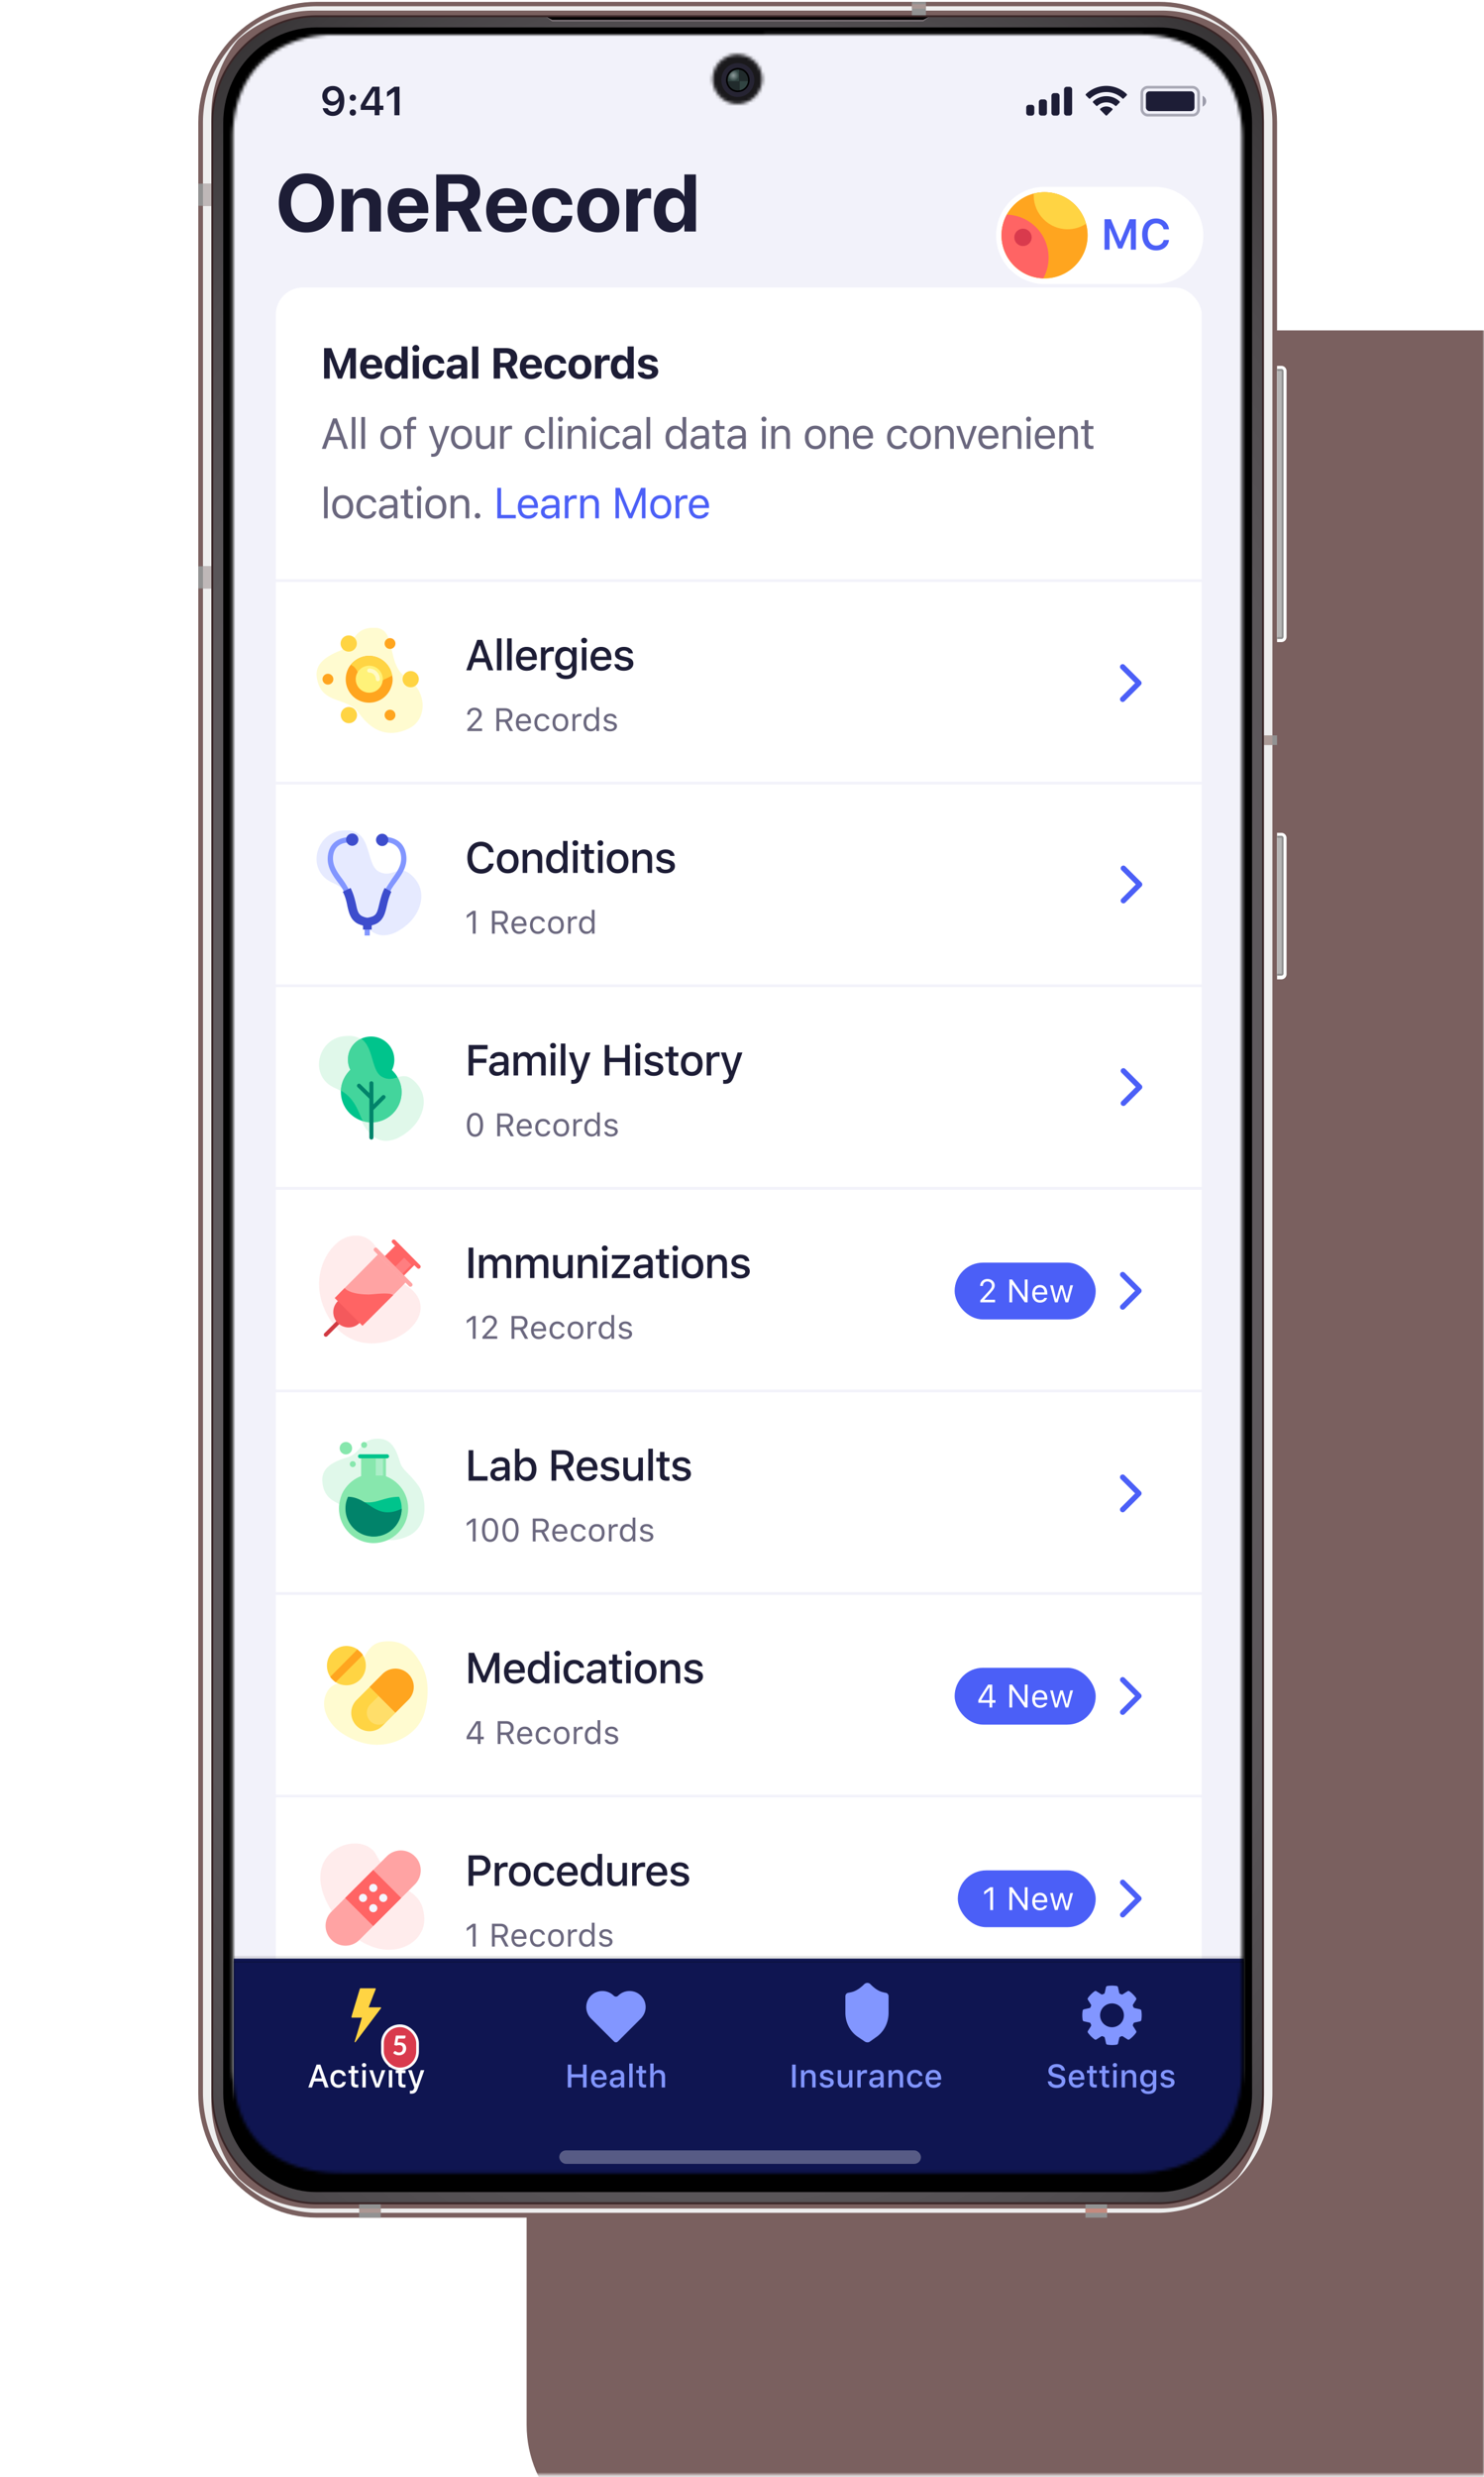<svg width="470" height="784" fill="none" xmlns="http://www.w3.org/2000/svg"><g clip-path="url(#clip0_1895:17220)"><rect x="74" y="6" width="320" height="685" rx="17.464" fill="#F2F2FA"/><g clip-path="url(#clip1_1895:17220)"><path fill="#fff" d="M87.362 91H380.59v92.328H87.362z"/><path d="M102.637 119.823h1.796v-6.558h.134l2.471 6.558h1.262l2.472-6.558h.133v6.558h1.797v-9.637h-2.311l-2.658 7.053h-.121l-2.664-7.053h-2.311v9.637zm15.02.154c2.151 0 3.099-1.242 3.327-2.164l.013-.067h-1.817l-.02.04c-.133.281-.608.735-1.462.735-1.036 0-1.684-.701-1.704-1.91h5.063v-.608c0-2.224-1.336-3.693-3.48-3.693s-3.513 1.502-3.513 3.84v.007c0 2.357 1.356 3.82 3.593 3.82zm-.046-6.205c.848 0 1.456.548 1.576 1.616h-3.173c.121-1.041.749-1.616 1.597-1.616zm7.24 6.165c1.035 0 1.816-.461 2.197-1.256h.12v1.142h1.95v-10.165h-1.95v3.987h-.12c-.367-.801-1.189-1.295-2.197-1.295-1.864 0-2.986 1.422-2.986 3.787v.013c0 2.351 1.149 3.787 2.986 3.787zm.661-1.616c-1.029 0-1.663-.815-1.663-2.171v-.013c0-1.343.634-2.171 1.663-2.171 1.028 0 1.676.828 1.676 2.177v.014c0 1.349-.641 2.164-1.676 2.164zm6.191-6.98c.601 0 1.095-.481 1.095-1.082a1.09 1.09 0 00-1.095-1.089c-.601 0-1.102.481-1.102 1.089 0 .601.501 1.082 1.102 1.082zm-.982 8.482h1.95v-7.353h-1.95v7.353zm6.726.154c1.917 0 3.065-1.029 3.266-2.632l.006-.04h-1.803l-.013.027c-.174.735-.648 1.115-1.449 1.115-1.042 0-1.623-.821-1.623-2.31v-.014c0-1.469.574-2.284 1.623-2.284.834 0 1.322.468 1.449 1.182l.007.014h1.816v-.021c-.173-1.643-1.329-2.704-3.279-2.704-2.304 0-3.6 1.395-3.6 3.813v.014c0 2.444 1.302 3.84 3.6 3.84zm6.378-.04c.962 0 1.737-.408 2.111-1.089h.12v.975h1.923v-5.022c0-1.57-1.102-2.491-3.052-2.491-1.85 0-3.065.854-3.219 2.143l-.007.061h1.804l.013-.027c.154-.434.601-.681 1.302-.681.802 0 1.236.36 1.236.995v.608l-1.777.106c-1.83.107-2.852.882-2.852 2.204v.014c0 1.336.996 2.204 2.398 2.204zm-.494-2.324v-.014c0-.534.407-.848 1.242-.901l1.483-.094v.541c0 .775-.675 1.369-1.576 1.369-.675 0-1.149-.34-1.149-.901zm6.198 2.21h1.95v-10.165h-1.95v10.165zm6.832 0h2.017v-3.526h1.65l1.797 3.526h2.284l-2.031-3.827c1.102-.434 1.744-1.496 1.744-2.731v-.014c0-1.897-1.256-3.065-3.447-3.065h-4.014v9.637zm2.017-4.996v-3.065h1.75c1.009 0 1.63.601 1.63 1.529v.014c0 .948-.595 1.522-1.603 1.522h-1.777zm9.852 5.15c2.15 0 3.099-1.242 3.326-2.164l.013-.067h-1.817l-.02.04c-.133.281-.607.735-1.462.735-1.036 0-1.683-.701-1.703-1.91h5.062v-.608c0-2.224-1.336-3.693-3.48-3.693-2.143 0-3.513 1.502-3.513 3.84v.007c0 2.357 1.356 3.82 3.594 3.82zm-.047-6.205c.848 0 1.456.548 1.576 1.616h-3.172c.12-1.041.748-1.616 1.596-1.616zm7.854 6.205c1.917 0 3.066-1.029 3.266-2.632l.007-.04h-1.803l-.014.027c-.173.735-.648 1.115-1.449 1.115-1.042 0-1.623-.821-1.623-2.31v-.014c0-1.469.574-2.284 1.623-2.284.835 0 1.322.468 1.449 1.182l.007.014h1.817v-.021c-.174-1.643-1.33-2.704-3.28-2.704-2.304 0-3.6 1.395-3.6 3.813v.014c0 2.444 1.303 3.84 3.6 3.84zm7.641 0c2.264 0 3.626-1.429 3.626-3.827v-.013c0-2.378-1.382-3.827-3.626-3.827-2.244 0-3.627 1.456-3.627 3.827v.013c0 2.391 1.363 3.827 3.627 3.827zm0-1.53c-1.042 0-1.63-.848-1.63-2.297v-.013c0-1.436.595-2.298 1.63-2.298 1.028 0 1.629.862 1.629 2.298v.013c0 1.449-.594 2.297-1.629 2.297zm4.789 1.376h1.95v-4.114c0-1.042.701-1.676 1.81-1.676.3 0 .601.046.895.113v-1.703a2.947 2.947 0 00-.728-.093c-.955 0-1.623.467-1.857 1.262h-.12v-1.142h-1.95v7.353zm7.981.114c1.035 0 1.816-.461 2.197-1.256h.12v1.142h1.951v-10.165h-1.951v3.987h-.12c-.367-.801-1.189-1.295-2.197-1.295-1.864 0-2.986 1.422-2.986 3.787v.013c0 2.351 1.149 3.787 2.986 3.787zm.661-1.616c-1.029 0-1.663-.815-1.663-2.171v-.013c0-1.343.634-2.171 1.663-2.171 1.028 0 1.676.828 1.676 2.177v.014c0 1.349-.641 2.164-1.676 2.164zm8.121 1.656c1.884 0 3.226-.949 3.226-2.405v-.006c0-1.089-.688-1.703-2.157-2.017l-1.222-.261c-.762-.167-1.035-.394-1.035-.788v-.006c0-.495.48-.809 1.155-.809.728 0 1.162.368 1.269.762l.007.033h1.81v-.027c-.081-1.182-1.149-2.143-3.079-2.143-1.837 0-3.066.921-3.066 2.304v.006c0 1.102.695 1.79 2.097 2.091l1.229.26c.748.167 1.042.414 1.042.809v.013c0 .487-.508.808-1.256.808-.768 0-1.215-.327-1.369-.781l-.013-.027h-1.917l.007.027c.14 1.262 1.275 2.157 3.272 2.157z" fill="#1D1D36"/><path d="M101.929 142.051h1.262l.969-2.759h3.833l.969 2.759h1.262l-3.553-9.638h-1.189l-3.553 9.638zm4.094-8.082h.107l1.509 4.302h-3.125l1.509-4.302zm5.383 8.082h1.162v-10.059h-1.162v10.059zm3.032 0h1.162v-10.059h-1.162v10.059zm9.357.127c2.051 0 3.32-1.416 3.32-3.72v-.014c0-2.311-1.269-3.72-3.32-3.72-2.05 0-3.319 1.409-3.319 3.72v.014c0 2.304 1.269 3.72 3.319 3.72zm0-1.029c-1.362 0-2.13-.995-2.13-2.691v-.014c0-1.703.768-2.691 2.13-2.691 1.363 0 2.131.988 2.131 2.691v.014c0 1.696-.768 2.691-2.131 2.691zm5.176.902h1.163v-6.238h1.636v-.962h-1.636v-.768c0-.788.333-1.196 1.162-1.196.207 0 .4.007.541.034v-.929a4.108 4.108 0 00-.775-.066c-1.369 0-2.091.688-2.091 2.124v.801h-1.195v.962h1.195v6.238zm8.095 2.524c1.276 0 1.87-.467 2.465-2.083l2.811-7.641h-1.222l-1.97 5.924h-.107l-1.977-5.924h-1.242l2.665 7.206-.134.428c-.26.828-.661 1.129-1.322 1.129a2.73 2.73 0 01-.481-.034v.955c.16.027.361.04.514.04zm9.077-2.397c2.05 0 3.319-1.416 3.319-3.72v-.014c0-2.311-1.269-3.72-3.319-3.72-2.051 0-3.32 1.409-3.32 3.72v.014c0 2.304 1.269 3.72 3.32 3.72zm0-1.029c-1.363 0-2.131-.995-2.131-2.691v-.014c0-1.703.768-2.691 2.131-2.691 1.362 0 2.13.988 2.13 2.691v.014c0 1.696-.768 2.691-2.13 2.691zm7.106 1.029c1.055 0 1.783-.434 2.137-1.203h.107v1.076h1.162v-7.2h-1.162v4.261c0 1.262-.674 2.037-1.943 2.037-1.149 0-1.617-.621-1.617-1.917v-4.381h-1.162v4.662c0 1.703.842 2.665 2.478 2.665zm5.149-.127h1.163v-4.462c0-1.055.788-1.756 1.896-1.756.254 0 .474.026.715.067v-1.129a3.91 3.91 0 00-.581-.047c-.975 0-1.65.441-1.924 1.196h-.106v-1.069h-1.163v7.2zm11.161.127c1.73 0 2.698-.929 2.992-2.231l.013-.074-1.149.007-.013.04c-.267.802-.882 1.229-1.85 1.229-1.282 0-2.11-1.062-2.11-2.718v-.014c0-1.622.814-2.664 2.11-2.664 1.035 0 1.676.574 1.857 1.282l.006.02h1.156l-.007-.04c-.214-1.282-1.262-2.291-3.012-2.291-2.017 0-3.299 1.456-3.299 3.693v.014c0 2.284 1.289 3.747 3.306 3.747zm4.348-.127h1.162v-10.059h-1.162v10.059zm3.58-8.589c.44 0 .801-.361.801-.802a.804.804 0 00-.801-.801.804.804 0 00-.802.801c0 .441.361.802.802.802zm-.588 8.589h1.162v-7.2h-1.162v7.2zm2.925 0h1.162v-4.261c0-1.263.728-2.037 1.877-2.037s1.683.621 1.683 1.916v4.382h1.162v-4.662c0-1.71-.901-2.665-2.518-2.665-1.062 0-1.736.448-2.097 1.209h-.107v-1.082h-1.162v7.2zm8.175-8.589a.804.804 0 00.801-.802c0-.44-.36-.801-.801-.801a.803.803 0 00-.801.801c0 .441.36.802.801.802zm-.588 8.589h1.162v-7.2h-1.162v7.2zm5.871.127c1.73 0 2.698-.929 2.992-2.231l.013-.074-1.148.007-.014.04c-.267.802-.881 1.229-1.85 1.229-1.282 0-2.11-1.062-2.11-2.718v-.014c0-1.622.815-2.664 2.11-2.664 1.036 0 1.677.574 1.857 1.282l.007.02h1.155l-.007-.04c-.213-1.282-1.262-2.291-3.012-2.291-2.017 0-3.299 1.456-3.299 3.693v.014c0 2.284 1.289 3.747 3.306 3.747zm6.258 0c.968 0 1.723-.421 2.177-1.189h.107v1.062h1.162v-4.929c0-1.496-.981-2.398-2.738-2.398-1.536 0-2.631.761-2.818 1.89l-.007.04h1.162l.007-.02c.187-.561.754-.881 1.616-.881 1.075 0 1.616.481 1.616 1.369v.654l-2.064.127c-1.676.1-2.624.842-2.624 2.124v.013c0 1.31 1.035 2.138 2.404 2.138zm-1.216-2.164V140c0-.714.481-1.102 1.577-1.168l1.923-.121v.655c0 1.028-.861 1.803-2.044 1.803-.834 0-1.456-.427-1.456-1.155zm6.426 2.037h1.162v-10.059h-1.162v10.059zm9.056.127c1.002 0 1.803-.475 2.244-1.276h.107v1.149h1.162v-10.059h-1.162v3.994h-.107c-.394-.768-1.255-1.262-2.244-1.262-1.83 0-3.019 1.463-3.019 3.72v.014c0 2.244 1.196 3.72 3.019 3.72zm.267-1.029c-1.316 0-2.097-1.015-2.097-2.691v-.014c0-1.676.781-2.691 2.097-2.691 1.309 0 2.111 1.028 2.111 2.691v.014c0 1.663-.802 2.691-2.111 2.691zm7.026 1.029c.969 0 1.723-.421 2.178-1.189h.106v1.062h1.163v-4.929c0-1.496-.982-2.398-2.739-2.398-1.536 0-2.631.761-2.818 1.89l-.007.04h1.162l.007-.02c.187-.561.755-.881 1.616-.881 1.076 0 1.616.481 1.616 1.369v.654l-2.063.127c-1.677.1-2.625.842-2.625 2.124v.013c0 1.31 1.035 2.138 2.404 2.138zm-1.215-2.164V140c0-.714.481-1.102 1.576-1.168l1.923-.121v.655c0 1.028-.861 1.803-2.043 1.803-.835 0-1.456-.427-1.456-1.155zm8.916 2.09c.227 0 .448-.027.675-.067v-.988c-.214.02-.328.027-.535.027-.748 0-1.042-.341-1.042-1.189v-4.074h1.577v-.962h-1.577v-1.863h-1.202v1.863h-1.135v.962h1.135v4.368c0 1.376.621 1.923 2.104 1.923zm3.961.074c.968 0 1.723-.421 2.177-1.189h.107v1.062h1.162v-4.929c0-1.496-.982-2.398-2.738-2.398-1.537 0-2.632.761-2.819 1.89l-.007.04h1.163l.006-.02c.187-.561.755-.881 1.616-.881 1.076 0 1.617.481 1.617 1.369v.654l-2.064.127c-1.676.1-2.625.842-2.625 2.124v.013c0 1.31 1.035 2.138 2.405 2.138zm-1.216-2.164V140c0-.714.481-1.102 1.576-1.168l1.924-.121v.655c0 1.028-.862 1.803-2.044 1.803-.835 0-1.456-.427-1.456-1.155zm10.406-6.552c.44 0 .801-.361.801-.802a.804.804 0 00-.801-.801.804.804 0 00-.802.801c0 .441.361.802.802.802zm-.588 8.589h1.162v-7.2h-1.162v7.2zm2.925 0h1.162v-4.261c0-1.263.728-2.037 1.877-2.037s1.683.621 1.683 1.916v4.382h1.162v-4.662c0-1.71-.901-2.665-2.518-2.665-1.062 0-1.736.448-2.097 1.209h-.107v-1.082h-1.162v7.2zm13.952.127c2.051 0 3.32-1.416 3.32-3.72v-.014c0-2.311-1.269-3.72-3.32-3.72-2.05 0-3.319 1.409-3.319 3.72v.014c0 2.304 1.269 3.72 3.319 3.72zm0-1.029c-1.362 0-2.13-.995-2.13-2.691v-.014c0-1.703.768-2.691 2.13-2.691 1.363 0 2.131.988 2.131 2.691v.014c0 1.696-.768 2.691-2.131 2.691zm4.696.902h1.162v-4.261c0-1.263.728-2.037 1.876-2.037 1.149 0 1.684.621 1.684 1.916v4.382h1.162v-4.662c0-1.71-.902-2.665-2.518-2.665-1.062 0-1.737.448-2.097 1.209h-.107v-1.082h-1.162v7.2zm10.499.127c1.696 0 2.725-.962 2.972-1.937l.013-.054h-1.162l-.027.06c-.193.435-.794.895-1.77.895-1.282 0-2.103-.868-2.137-2.357h5.183v-.454c0-2.151-1.189-3.607-3.146-3.607-1.957 0-3.226 1.523-3.226 3.747v.007c0 2.257 1.243 3.7 3.3 3.7zm-.08-6.419c1.062 0 1.85.675 1.97 2.097h-3.981c.127-1.369.942-2.097 2.011-2.097zm10.906 6.419c1.73 0 2.698-.929 2.992-2.231l.014-.074-1.149.007-.014.04c-.267.802-.881 1.229-1.85 1.229-1.282 0-2.11-1.062-2.11-2.718v-.014c0-1.622.815-2.664 2.11-2.664 1.036 0 1.677.574 1.857 1.282l.007.02h1.155l-.006-.04c-.214-1.282-1.263-2.291-3.013-2.291-2.017 0-3.299 1.456-3.299 3.693v.014c0 2.284 1.289 3.747 3.306 3.747zm7.24 0c2.05 0 3.319-1.416 3.319-3.72v-.014c0-2.311-1.269-3.72-3.319-3.72s-3.319 1.409-3.319 3.72v.014c0 2.304 1.269 3.72 3.319 3.72zm0-1.029c-1.363 0-2.131-.995-2.131-2.691v-.014c0-1.703.768-2.691 2.131-2.691 1.362 0 2.131.988 2.131 2.691v.014c0 1.696-.769 2.691-2.131 2.691zm4.695.902h1.162v-4.261c0-1.263.728-2.037 1.877-2.037s1.683.621 1.683 1.916v4.382h1.162v-4.662c0-1.71-.901-2.665-2.518-2.665-1.062 0-1.736.448-2.097 1.209h-.107v-1.082h-1.162v7.2zm9.331 0h1.175l2.665-7.2h-1.229l-1.97 5.931h-.107l-1.97-5.931h-1.229l2.665 7.2zm7.62.127c1.697 0 2.725-.962 2.972-1.937l.014-.054h-1.163l-.026.06c-.194.435-.795.895-1.77.895-1.283 0-2.104-.868-2.137-2.357h5.182v-.454c0-2.151-1.188-3.607-3.145-3.607s-3.226 1.523-3.226 3.747v.007c0 2.257 1.242 3.7 3.299 3.7zm-.08-6.419c1.062 0 1.85.675 1.97 2.097h-3.98c.127-1.369.941-2.097 2.01-2.097zm4.528 6.292h1.162v-4.261c0-1.263.728-2.037 1.877-2.037s1.683.621 1.683 1.916v4.382h1.162v-4.662c0-1.71-.901-2.665-2.518-2.665-1.062 0-1.736.448-2.097 1.209h-.107v-1.082h-1.162v7.2zm8.175-8.589a.804.804 0 00.802-.802.804.804 0 00-.802-.801.803.803 0 00-.801.801c0 .441.36.802.801.802zm-.588 8.589h1.162v-7.2h-1.162v7.2zm5.864.127c1.697 0 2.725-.962 2.972-1.937l.014-.054h-1.162l-.027.06c-.194.435-.795.895-1.77.895-1.282 0-2.104-.868-2.137-2.357h5.183v-.454c0-2.151-1.189-3.607-3.146-3.607-1.957 0-3.226 1.523-3.226 3.747v.007c0 2.257 1.242 3.7 3.299 3.7zm-.08-6.419c1.062 0 1.85.675 1.97 2.097h-3.98c.127-1.369.942-2.097 2.01-2.097zm4.528 6.292h1.163v-4.261c0-1.263.728-2.037 1.876-2.037 1.149 0 1.683.621 1.683 1.916v4.382h1.163v-4.662c0-1.71-.902-2.665-2.518-2.665-1.062 0-1.737.448-2.098 1.209h-.106v-1.082h-1.163v7.2zm10.119.053c.227 0 .447-.027.675-.067v-.988c-.214.02-.328.027-.535.027-.748 0-1.042-.341-1.042-1.189v-4.074h1.577v-.962h-1.577v-1.863h-1.202v1.863h-1.135v.962h1.135v4.368c0 1.376.621 1.923 2.104 1.923zm-242.996 21.947h1.162v-10.059h-1.162v10.059zm5.924.127c2.05 0 3.319-1.416 3.319-3.72v-.014c0-2.311-1.269-3.72-3.319-3.72-2.051 0-3.32 1.409-3.32 3.72v.014c0 2.304 1.269 3.72 3.32 3.72zm0-1.029c-1.363 0-2.131-.995-2.131-2.691v-.014c0-1.703.768-2.691 2.131-2.691 1.362 0 2.13.988 2.13 2.691v.014c0 1.696-.768 2.691-2.13 2.691zm7.64 1.029c1.73 0 2.699-.929 2.993-2.231l.013-.074-1.149.007-.013.04c-.267.802-.882 1.229-1.85 1.229-1.283 0-2.111-1.062-2.111-2.718v-.014c0-1.622.815-2.664 2.111-2.664 1.035 0 1.676.574 1.856 1.282l.007.02h1.156l-.007-.04c-.214-1.282-1.262-2.291-3.012-2.291-2.017 0-3.3 1.456-3.3 3.693v.014c0 2.284 1.289 3.747 3.306 3.747zm6.259 0c.968 0 1.723-.421 2.177-1.189h.107v1.062h1.162v-4.929c0-1.496-.982-2.398-2.739-2.398-1.536 0-2.631.761-2.818 1.89l-.007.04h1.162l.007-.02c.187-.561.755-.881 1.616-.881 1.076 0 1.617.481 1.617 1.369v.654l-2.064.127c-1.676.1-2.625.842-2.625 2.124v.013c0 1.31 1.035 2.138 2.405 2.138zm-1.216-2.164V162c0-.714.481-1.102 1.576-1.168l1.924-.121v.655c0 1.028-.862 1.803-2.044 1.803-.835 0-1.456-.427-1.456-1.155zm8.916 2.09c.227 0 .448-.027.675-.067v-.988c-.214.02-.327.027-.535.027-.748 0-1.041-.341-1.041-1.189v-4.074h1.576v-.962h-1.576v-1.863h-1.203v1.863h-1.135v.962h1.135v4.368c0 1.376.622 1.923 2.104 1.923zm2.598-8.642a.804.804 0 00.802-.802.804.804 0 00-.802-.801.803.803 0 00-.801.801c0 .441.36.802.801.802zm-.587 8.589h1.162v-7.2h-1.162v7.2zm5.884.127c2.05 0 3.319-1.416 3.319-3.72v-.014c0-2.311-1.269-3.72-3.319-3.72-2.051 0-3.32 1.409-3.32 3.72v.014c0 2.304 1.269 3.72 3.32 3.72zm0-1.029c-1.363 0-2.131-.995-2.131-2.691v-.014c0-1.703.768-2.691 2.131-2.691 1.362 0 2.13.988 2.13 2.691v.014c0 1.696-.768 2.691-2.13 2.691zm4.695.902h1.162v-4.261c0-1.263.728-2.037 1.877-2.037 1.148 0 1.683.621 1.683 1.916v4.382h1.162v-4.662c0-1.71-.902-2.665-2.518-2.665-1.062 0-1.737.448-2.097 1.209h-.107v-1.082h-1.162v7.2zm8.509.067a.87.87 0 00.868-.869.866.866 0 00-.868-.868.87.87 0 00-.869.868c0 .475.394.869.869.869z" fill="#6A677E"/><path d="M157.503 164.051h5.851v-1.082h-4.648v-8.556h-1.203v9.638zm9.805.127c1.696 0 2.725-.962 2.972-1.937l.013-.054h-1.162l-.026.06c-.194.435-.795.895-1.77.895-1.283 0-2.104-.868-2.138-2.357h5.183v-.454c0-2.151-1.189-3.607-3.146-3.607-1.956 0-3.225 1.523-3.225 3.747v.007c0 2.257 1.242 3.7 3.299 3.7zm-.08-6.419c1.062 0 1.85.675 1.97 2.097h-3.981c.127-1.369.942-2.097 2.011-2.097zm6.505 6.419c.968 0 1.723-.421 2.177-1.189h.107v1.062h1.162v-4.929c0-1.496-.982-2.398-2.738-2.398-1.536 0-2.632.761-2.819 1.89l-.006.04h1.162l.007-.02c.187-.561.754-.881 1.616-.881 1.075 0 1.616.481 1.616 1.369v.654l-2.064.127c-1.676.1-2.624.842-2.624 2.124v.013c0 1.31 1.035 2.138 2.404 2.138zm-1.216-2.164V162c0-.714.481-1.102 1.577-1.168l1.923-.121v.655c0 1.028-.861 1.803-2.044 1.803-.834 0-1.456-.427-1.456-1.155zm6.359 2.037h1.162v-4.462c0-1.055.788-1.756 1.897-1.756.253 0 .474.026.714.067v-1.129a3.886 3.886 0 00-.581-.047c-.975 0-1.649.441-1.923 1.196h-.107v-1.069h-1.162v7.2zm4.915 0h1.162v-4.261c0-1.263.728-2.037 1.877-2.037s1.683.621 1.683 1.916v4.382h1.162v-4.662c0-1.71-.901-2.665-2.518-2.665-1.061 0-1.736.448-2.097 1.209h-.107v-1.082h-1.162v7.2zm11.141 0h1.122v-7.36h.073l3.046 7.36h1.015l3.045-7.36h.074v7.36h1.122v-9.638h-1.396l-3.299 8.042h-.107l-3.299-8.042h-1.396v9.638zm14.339.127c2.051 0 3.319-1.416 3.319-3.72v-.014c0-2.311-1.268-3.72-3.319-3.72-2.05 0-3.319 1.409-3.319 3.72v.014c0 2.304 1.269 3.72 3.319 3.72zm0-1.029c-1.362 0-2.13-.995-2.13-2.691v-.014c0-1.703.768-2.691 2.13-2.691 1.363 0 2.131.988 2.131 2.691v.014c0 1.696-.768 2.691-2.131 2.691zm4.695.902h1.162v-4.462c0-1.055.789-1.756 1.897-1.756.254 0 .474.026.715.067v-1.129a3.91 3.91 0 00-.581-.047c-.975 0-1.65.441-1.924 1.196h-.107v-1.069h-1.162v7.2zm7.521.127c1.696 0 2.725-.962 2.972-1.937l.013-.054h-1.162l-.027.06c-.193.435-.794.895-1.77.895-1.282 0-2.103-.868-2.137-2.357h5.183v-.454c0-2.151-1.189-3.607-3.146-3.607-1.957 0-3.226 1.523-3.226 3.747v.007c0 2.257 1.243 3.7 3.3 3.7zm-.08-6.419c1.061 0 1.85.675 1.97 2.097h-3.981c.127-1.369.942-2.097 2.011-2.097z" fill="#4B5FF7"/><path fill="#fff" d="M87.362 184.183H380.59v63.262H87.362z"/><g clip-path="url(#clip2_1895:17220)"><path opacity=".35" d="M128.654 214.361c-7.011-4.446-2.138-16.671-11.285-15.645-5.813.599-4.873 5.3-9.575 7.181-5.642 2.223-8.292 4.873-7.352 9.148 1.624 8.036 9.489 5.385 13.251 10.686 4.189 5.898 9.489 7.779 15.559 4.958 6.07-2.65 6.412-11.797-.598-16.328z" fill="#FFF279"/><path d="M123.866 217.523c-1.368 3.847-5.642 5.813-9.489 4.446-3.847-1.368-5.813-5.643-4.446-9.49a6.584 6.584 0 011.197-2.137c1.967-2.394 5.215-3.419 8.293-2.308 2.564.94 4.36 3.249 4.787 5.813.257 1.112.171 2.394-.342 3.676z" fill="#FFA51F"/><path d="M124.211 213.795c-.598.342-1.282.684-2.052 1.026-2.393.94-1.966 3.334-4.872 3.676-4.617.513-2.138-5.642-5.728-7.865-.171-.086-.276-.186-.447-.272 2.07-2.476 5.235-3.442 8.313-2.33a7.48 7.48 0 014.786 5.765z" fill="#FFD443"/><path d="M123.524 228.039a1.71 1.71 0 100-3.42 1.71 1.71 0 000 3.42z" fill="#FFA51F"/><path d="M130.021 217.523a2.565 2.565 0 10.001-5.129 2.565 2.565 0 00-.001 5.129z" fill="#FFD443"/><path d="M123.524 205.383a1.709 1.709 0 10.002-3.418 1.709 1.709 0 00-.002 3.418z" fill="#FFA51F"/><path d="M110.444 206.239a2.565 2.565 0 100-5.13 2.565 2.565 0 000 5.13z" fill="#FFD443"/><path d="M103.862 216.669a1.71 1.71 0 10-.001-3.421 1.71 1.71 0 00.001 3.421z" fill="#FFA51F"/><path d="M110.444 228.893a2.565 2.565 0 10.001-5.129 2.565 2.565 0 00-.001 5.129z" fill="#FFD443"/><path d="M116.942 219.233a4.274 4.274 0 100-8.548 4.274 4.274 0 000 8.548z" fill="#FFF279"/><path opacity=".75" d="M116.942 212.223c1.538 0 2.735 1.282 2.735 2.735" stroke="#FFFCE1" stroke-width="1.282" stroke-miterlimit="10" stroke-linecap="round"/></g><path d="M154.652 212.151h1.589l-3.48-9.637h-1.609l-3.48 9.637h1.536l.889-2.558h3.673l.882 2.558zm-2.772-7.887h.113l1.396 4.074h-2.912l1.403-4.074zm5.517 7.887h1.436V202.04h-1.436v10.111zm3.232 0h1.436V202.04h-1.436v10.111zm6.151-6.191c1.062 0 1.757.741 1.79 1.884h-3.673c.08-1.136.821-1.884 1.883-1.884zm1.784 4.228c-.268.567-.862.881-1.73.881-1.149 0-1.89-.808-1.937-2.083v-.081h5.136v-.5c0-2.285-1.222-3.667-3.246-3.667-2.05 0-3.353 1.476-3.353 3.8s1.276 3.754 3.36 3.754c1.663 0 2.825-.802 3.152-2.104h-1.382zm2.765 1.963h1.436v-4.294c0-1.022.768-1.71 1.856-1.71.254 0 .682.047.802.087v-1.416a3.044 3.044 0 00-.641-.06c-.949 0-1.757.521-1.964 1.235h-.107v-1.115h-1.382v7.273zm7.907-1.349c-1.235 0-1.93-.928-1.93-2.377 0-1.45.695-2.378 1.93-2.378 1.223 0 1.971.928 1.971 2.378 0 1.456-.742 2.377-1.971 2.377zm.02 4.128c2.057 0 3.36-1.055 3.36-2.719v-7.333h-1.376v1.162h-.114c-.407-.788-1.282-1.282-2.284-1.282-1.856 0-3.019 1.456-3.019 3.673 0 2.178 1.149 3.614 3.006 3.614 1.002 0 1.803-.435 2.244-1.223h.107v1.396c0 .962-.708 1.53-1.904 1.53-.968 0-1.576-.341-1.696-.869h-1.469c.153 1.236 1.329 2.051 3.145 2.051zm5.043-2.779h1.429v-7.273h-1.429v7.273zm.715-8.549c.534 0 .928-.38.928-.874 0-.501-.394-.882-.928-.882-.535 0-.929.381-.929.882 0 .494.394.874.929.874zm5.383 2.358c1.062 0 1.756.741 1.79 1.884h-3.674c.08-1.136.822-1.884 1.884-1.884zm1.783 4.228c-.267.567-.862.881-1.73.881-1.149 0-1.89-.808-1.937-2.083v-.081h5.136v-.5c0-2.285-1.222-3.667-3.246-3.667-2.05 0-3.352 1.476-3.352 3.8s1.275 3.754 3.359 3.754c1.663 0 2.825-.802 3.152-2.104h-1.382zm2.598-3.253c0 1.082.641 1.703 2.024 2.031l1.269.293c.728.174 1.068.455 1.068.889 0 .581-.634.982-1.529.982-.868 0-1.403-.348-1.583-.909h-1.436c.127 1.289 1.256 2.071 2.985 2.071 1.737 0 3.013-.915 3.013-2.285 0-1.068-.648-1.663-2.031-1.983l-1.209-.281c-.788-.18-1.155-.454-1.155-.888 0-.568.608-.948 1.409-.948.815 0 1.336.34 1.47.875h1.375c-.14-1.283-1.209-2.044-2.845-2.044-1.643 0-2.825.908-2.825 2.197z" fill="#1D1D36"/><path d="M147.966 226.184v.005h.872v-.005c0-.851.571-1.417 1.417-1.417.797 0 1.413.556 1.413 1.277 0 .581-.226.972-1.157 1.984l-2.5 2.73v.621h4.679v-.812h-3.387v-.08l1.739-1.868c1.187-1.272 1.527-1.859 1.527-2.61 0-1.147-.991-2.029-2.289-2.029-1.342 0-2.314.922-2.314 2.204zm10.159-1.232h1.738c.931 0 1.492.516 1.492 1.383 0 .886-.526 1.382-1.452 1.382h-1.778v-2.765zm0 3.567h1.778l1.548 2.86h1.057l-1.674-3.001c.907-.285 1.453-1.067 1.453-2.073 0-1.303-.912-2.154-2.304-2.154h-2.76v7.228h.902v-2.86zm7.694-1.874c.856 0 1.427.631 1.447 1.588h-2.975c.065-.957.666-1.588 1.528-1.588zm1.422 3.336c-.225.476-.696.732-1.392.732-.917 0-1.513-.677-1.558-1.743v-.041h3.882v-.33c0-1.678-.887-2.715-2.344-2.715-1.483 0-2.435 1.102-2.435 2.8 0 1.708.937 2.79 2.435 2.79 1.182 0 2.013-.566 2.274-1.493h-.862zm6.752-2.349c-.15-.962-.951-1.748-2.264-1.748-1.512 0-2.474 1.092-2.474 2.775 0 1.718.967 2.815 2.479 2.815 1.298 0 2.104-.731 2.259-1.723h-.871c-.16.611-.666.947-1.393.947-.961 0-1.583-.792-1.583-2.039 0-1.222.612-1.999 1.583-1.999.777 0 1.253.436 1.393.972h.871zm3.492 3.842c1.538 0 2.489-1.062 2.489-2.795 0-1.738-.951-2.795-2.489-2.795-1.538 0-2.49 1.057-2.49 2.795 0 1.733.952 2.795 2.49 2.795zm0-.776c-1.022 0-1.598-.742-1.598-2.019 0-1.282.576-2.019 1.598-2.019 1.022 0 1.598.737 1.598 2.019 0 1.277-.576 2.019-1.598 2.019zm3.842.681h.861v-3.346c0-.762.596-1.313 1.418-1.313.17 0 .481.03.551.051v-.862a3.711 3.711 0 00-.431-.025c-.716 0-1.337.371-1.498.897h-.08v-.802h-.821v5.4zm5.755.095c.747 0 1.388-.356 1.728-.957h.081v.862h.821v-7.544h-.861v2.996h-.076c-.305-.591-.941-.947-1.693-.947-1.372 0-2.269 1.102-2.269 2.795 0 1.698.887 2.795 2.269 2.795zm.201-4.814c.976 0 1.588.782 1.588 2.019 0 1.247-.607 2.019-1.588 2.019-.987 0-1.578-.757-1.578-2.019 0-1.257.596-2.019 1.578-2.019zm3.977.797c0 .781.461 1.217 1.473 1.462l.926.226c.576.14.857.391.857.761 0 .496-.521.842-1.247.842-.692 0-1.122-.291-1.268-.747h-.886c.095.897.921 1.473 2.124 1.473 1.227 0 2.163-.666 2.163-1.633 0-.776-.49-1.217-1.507-1.463l-.832-.2c-.636-.155-.936-.386-.936-.756 0-.481.5-.807 1.142-.807.651 0 1.072.286 1.187.717h.851c-.115-.887-.901-1.448-2.033-1.448-1.147 0-2.014.676-2.014 1.573z" fill="#6A677E"/><path d="M355.57 221.312l5.13-5.129-5.13-5.129" stroke="#4B5FF7" stroke-width="1.71" stroke-linecap="round" stroke-linejoin="round"/><path fill="#fff" d="M87.362 248.3H380.59v63.262H87.362z"/><g clip-path="url(#clip3_1895:17220)"><path d="M117.113 294.122h-1.625v1.966h1.625v-1.966z" fill="#8296FF"/><path opacity=".2" d="M105.401 279.418c-8.72-3.761-5.557-16.157 3.419-16.584 9.318-.855 6.754 10.6 11.114 12.994 4.36 2.394 6.24-2.565 10.344 1.111 4.103 3.676 3.847 8.549 1.368 12.567-2.479 4.018-6.839 5.813-6.839 5.813-2.907 1.112-6.327 1.454-9.746-3.248-2.65-3.676-2.736-9.66-9.66-12.653z" fill="#8296FF"/><path d="M120.276 291.044a4.282 4.282 0 01-1.197.855c-.599.342-1.966.769-2.821.769-1.026 0-2.223-.341-2.822-.683-2.051-1.112-2.479-2.993-2.992-5.215-.342-1.368-.684-2.992-1.538-4.617-.513-1.026-1.197-1.966-1.967-2.992-1.966-2.65-3.847-5.471-2.906-9.404 1.111-4.445 5.556-5.043 7.779-4.702l-.256 1.625c-.171 0-4.873-.684-5.899 3.419-.769 3.163.855 5.557 2.65 7.951a25.935 25.935 0 012.052 3.248c.94 1.881 1.368 3.505 1.624 5.044.513 2.223.855 3.42 2.137 4.104.428.171 1.368.513 2.052.513.684 0 1.71-.342 2.052-.513 1.368-.684 1.624-1.881 2.223-4.104.342-1.453.769-3.163 1.709-5.044.599-1.111 1.368-2.137 2.052-3.248 1.795-2.479 3.42-4.788 2.65-7.951-1.026-4.103-5.727-3.59-5.898-3.505l-.257-1.624c2.223-.342 6.668.256 7.78 4.787.94 4.018-1.026 6.669-2.907 9.319-.769 1.026-1.453 1.966-1.966 2.992-.855 1.71-1.197 3.248-1.539 4.616-.342 1.71-.684 3.249-1.795 4.36z" fill="#8296FF"/><path d="M123.097 281.726l-1.283-.684c-.94 1.881-1.367 3.762-1.709 5.129-.513 2.138-.77 3.163-1.881 3.762-.342.171-1.197.427-1.795.513-.599 0-1.454-.342-1.796-.513-1.111-.599-1.453-1.624-1.88-3.762-.342-1.453-.77-3.248-1.71-5.129l-1.454.684-1.025.513c.854 1.624 1.196 3.163 1.453 4.531.513 2.222 1.026 4.36 3.248 5.557.684.342 1.967.769 2.993.769 1.025 0 2.308-.427 2.992-.769 2.222-1.197 2.735-3.335 3.248-5.557.342-1.368.684-2.907 1.454-4.531l-.855-.513zm-10.173-14.618a1.91 1.91 0 000-2.736 1.91 1.91 0 00-2.736 0 1.91 1.91 0 000 2.736 1.91 1.91 0 002.736 0zm9.489.085a1.91 1.91 0 000-2.736 1.91 1.91 0 00-2.736 0 1.91 1.91 0 000 2.736 1.91 1.91 0 002.736 0z" fill="#3D4DCD"/><path d="M117.711 290.959h-2.736v3.249h2.736v-3.249z" fill="#3D4DCD"/></g><path d="M152.367 276.502c2.151 0 3.734-1.269 4.001-3.172h-1.489c-.268 1.089-1.236 1.776-2.512 1.776-1.736 0-2.818-1.409-2.818-3.653 0-2.251 1.082-3.66 2.812-3.66 1.269 0 2.237.761 2.518 1.944h1.489c-.24-1.964-1.883-3.34-4.007-3.34-2.678 0-4.342 1.93-4.342 5.056 0 3.119 1.67 5.049 4.348 5.049zm8.449-.093c2.124 0 3.426-1.423 3.426-3.78 0-2.345-1.309-3.774-3.426-3.774-2.124 0-3.433 1.429-3.433 3.774 0 2.357 1.303 3.78 3.433 3.78zm0-1.276c-1.249 0-1.95-.915-1.95-2.504 0-1.577.701-2.498 1.95-2.498 1.242 0 1.95.921 1.95 2.498 0 1.582-.708 2.504-1.95 2.504zm4.729 1.136h1.436v-4.255c0-1.135.674-1.843 1.736-1.843 1.062 0 1.57.581 1.57 1.75v4.348h1.436v-4.709c0-1.73-.895-2.705-2.518-2.705-1.096 0-1.817.488-2.171 1.296h-.107v-1.156h-1.382v7.274zm10.432.12c1.002 0 1.85-.474 2.284-1.269h.114v1.149h1.376v-10.112h-1.436v3.994h-.107c-.394-.802-1.236-1.276-2.231-1.276-1.837 0-3.019 1.456-3.019 3.754 0 2.304 1.169 3.76 3.019 3.76zm.408-6.225c1.202 0 1.956.955 1.956 2.471 0 1.523-.748 2.465-1.956 2.465-1.216 0-1.944-.929-1.944-2.471 0-1.53.735-2.465 1.944-2.465zm5.122 6.105h1.429v-7.274h-1.429v7.274zm.715-8.549c.534 0 .928-.381.928-.875 0-.501-.394-.882-.928-.882-.535 0-.929.381-.929.882 0 .494.394.875.929.875zm2.905-.535v1.844h-1.155v1.209h1.155v4.107c0 1.403.635 1.964 2.231 1.964.28 0 .548-.034.781-.074v-1.195c-.2.02-.327.033-.547.033-.715 0-1.029-.334-1.029-1.095v-3.74h1.576v-1.209h-1.576v-1.844h-1.436zm4.301 9.084h1.43v-7.274h-1.43v7.274zm.715-8.549c.534 0 .928-.381.928-.875 0-.501-.394-.882-.928-.882s-.928.381-.928.882c0 .494.394.875.928.875zm5.47 8.689c2.124 0 3.426-1.423 3.426-3.78 0-2.345-1.309-3.774-3.426-3.774-2.124 0-3.433 1.429-3.433 3.774 0 2.357 1.302 3.78 3.433 3.78zm0-1.276c-1.249 0-1.95-.915-1.95-2.504 0-1.577.701-2.498 1.95-2.498 1.242 0 1.95.921 1.95 2.498 0 1.582-.708 2.504-1.95 2.504zm4.729 1.136h1.435v-4.255c0-1.135.675-1.843 1.737-1.843s1.569.581 1.569 1.75v4.348h1.436v-4.709c0-1.73-.895-2.705-2.517-2.705-1.096 0-1.817.488-2.171 1.296h-.107v-1.156h-1.382v7.274zm7.607-5.217c0 1.082.641 1.703 2.023 2.031l1.269.294c.728.173 1.069.454 1.069.888 0 .581-.635.982-1.529.982-.869 0-1.403-.348-1.583-.909h-1.436c.127 1.289 1.255 2.071 2.985 2.071 1.737 0 3.012-.915 3.012-2.284 0-1.069-.648-1.663-2.03-1.984l-1.209-.28c-.788-.181-1.155-.455-1.155-.889 0-.567.607-.948 1.409-.948.815 0 1.336.34 1.469.875h1.376c-.14-1.283-1.209-2.044-2.845-2.044-1.643 0-2.825.908-2.825 2.197z" fill="#1D1D36"/><path d="M149.739 295.496h.902v-7.228h-.897l-1.923 1.382v.952l1.838-1.332h.08v6.226zm6.973-6.427h1.738c.932 0 1.493.516 1.493 1.383 0 .887-.526 1.382-1.453 1.382h-1.778v-2.765zm0 3.567h1.778l1.548 2.86h1.057l-1.673-3c.907-.286 1.453-1.067 1.453-2.074 0-1.303-.912-2.154-2.305-2.154h-2.76v7.228h.902v-2.86zm7.694-1.874c.857 0 1.428.632 1.448 1.588h-2.976c.065-.956.666-1.588 1.528-1.588zm1.423 3.337c-.226.475-.697.731-1.393.731-.917 0-1.513-.676-1.558-1.743v-.04h3.882v-.331c0-1.678-.886-2.715-2.344-2.715-1.483 0-2.434 1.102-2.434 2.8 0 1.708.936 2.79 2.434 2.79 1.182 0 2.014-.566 2.274-1.492h-.861zm6.752-2.35c-.15-.961-.952-1.748-2.264-1.748-1.513 0-2.475 1.092-2.475 2.775 0 1.718.967 2.815 2.48 2.815 1.297 0 2.104-.731 2.259-1.723h-.872c-.16.611-.666.947-1.392.947-.962 0-1.583-.792-1.583-2.039 0-1.222.611-1.999 1.583-1.999.776 0 1.252.436 1.392.972h.872zm3.491 3.842c1.538 0 2.49-1.062 2.49-2.795 0-1.738-.952-2.795-2.49-2.795-1.538 0-2.489 1.057-2.489 2.795 0 1.733.951 2.795 2.489 2.795zm0-.776c-1.022 0-1.598-.741-1.598-2.019 0-1.282.576-2.019 1.598-2.019 1.022 0 1.598.737 1.598 2.019 0 1.278-.576 2.019-1.598 2.019zm3.842.681h.862v-3.346c0-.761.596-1.312 1.417-1.312.171 0 .481.03.551.05v-.862a3.693 3.693 0 00-.43-.025c-.717 0-1.338.371-1.498.897h-.08v-.802h-.822v5.4zm5.756.095c.746 0 1.387-.355 1.728-.956h.08v.861h.822v-7.544h-.862v2.996h-.075c-.306-.591-.942-.947-1.693-.947-1.373 0-2.269 1.102-2.269 2.795 0 1.698.886 2.795 2.269 2.795zm.2-4.814c.977 0 1.588.782 1.588 2.019 0 1.247-.606 2.019-1.588 2.019-.987 0-1.578-.757-1.578-2.019 0-1.257.596-2.019 1.578-2.019z" fill="#6A677E"/><path d="M355.798 285.06l5.13-5.129-5.13-5.129" stroke="#4B5FF7" stroke-width="1.71" stroke-linecap="round" stroke-linejoin="round"/><path fill="#fff" d="M87.362 312.417H380.59v63.262H87.362z"/><g clip-path="url(#clip4_1895:17220)"><path opacity=".25" d="M106.17 344.39c-8.72-3.676-5.557-16.158 3.42-16.5 9.318-.855 6.753 10.601 11.113 12.995 4.36 2.393 6.241-2.565 10.344 1.111 4.104 3.676 3.847 8.549 1.368 12.567-2.479 4.018-6.839 5.813-6.839 5.813-2.907 1.111-6.326 1.453-9.746-3.249-2.65-3.761-2.735-9.745-9.66-12.737z" fill="#87E7AD"/><path d="M127.2 345.672a9.559 9.559 0 01-9.575 9.575c-.94 0-1.88-.171-2.735-.427-4.018-1.197-6.925-4.873-6.925-9.233v-.428c.086-2.564 1.283-4.873 2.992-6.582-.513-.941-.769-2.052-.769-3.249 0-2.907 1.71-5.471 4.189-6.583a7.78 7.78 0 013.163-.683c4.018 0 7.352 3.248 7.352 7.352a6.998 6.998 0 01-.769 3.248c.684.684 1.367 1.453 1.795 2.308a9.044 9.044 0 011.282 4.702z" fill="#00C48C"/><path opacity=".5" d="M127.2 345.672a9.56 9.56 0 01-9.575 9.575c-.94 0-1.88-.171-2.735-.428-1.539-3.248-2.565-7.181-6.925-9.66.086-2.565 1.283-4.873 2.992-6.583-.513-.94-.769-2.051-.769-3.248 0-2.907 1.71-5.472 4.189-6.583 4.018 2.736 3.163 10.173 6.583 12.054 2.051 1.111 3.59.599 4.958.171a9.038 9.038 0 011.282 4.702z" fill="#87E7AD"/><path d="M117.626 342.851v17.183m-3.933-16.414l3.933 3.847m3.847-.256l-3.847 3.847" stroke="#01836A" stroke-width="1.282" stroke-miterlimit="10" stroke-linecap="round"/></g><path d="M149.91 340.386v-3.994h4.14v-1.323h-4.14v-2.958h4.521v-1.363h-6.017v9.638h1.496zm7.821-1.089c-.782 0-1.35-.381-1.35-1.035 0-.641.455-.982 1.456-1.049l1.777-.113v.608c0 .901-.802 1.589-1.883 1.589zm-.368 1.209c.955 0 1.75-.414 2.184-1.142h.114v1.022h1.382v-4.969c0-1.536-1.028-2.445-2.852-2.445-1.649 0-2.825.802-2.972 2.051h1.389c.161-.515.715-.809 1.517-.809.981 0 1.489.435 1.489 1.203v.627l-1.97.114c-1.73.107-2.705.862-2.705 2.171 0 1.329 1.022 2.177 2.424 2.177zm5.296-.12h1.436v-4.448c0-.935.662-1.65 1.537-1.65.854 0 1.402.501 1.402 1.322v4.776h1.409v-4.575c0-.855.608-1.523 1.536-1.523.942 0 1.41.481 1.41 1.463v4.635h1.436v-5.009c0-1.516-.855-2.405-2.325-2.405-1.008 0-1.843.515-2.21 1.309h-.114c-.32-.794-1.008-1.309-2.003-1.309-.969 0-1.704.488-2.024 1.309h-.107v-1.169h-1.383v7.274zm11.782 0h1.429v-7.274h-1.429v7.274zm.715-8.549c.534 0 .928-.381.928-.875 0-.501-.394-.882-.928-.882-.535 0-.929.381-.929.882 0 .494.394.875.929.875zm2.464 8.549h1.436v-10.112h-1.436v10.112zm3.887 2.638c1.483 0 2.171-.568 2.792-2.338l2.712-7.574h-1.523l-1.817 5.778h-.113l-1.824-5.778h-1.563l2.632 7.3-.107.354c-.247.735-.634 1.016-1.316 1.016-.133 0-.354-.007-.467-.027v1.235c.133.021.474.034.594.034zm17.96-2.638v-9.638h-1.49v4.048h-4.949v-4.048h-1.496v9.638h1.496v-4.228h4.949v4.228h1.49zm1.85 0h1.429v-7.274h-1.429v7.274zm.714-8.549c.535 0 .929-.381.929-.875 0-.501-.394-.882-.929-.882-.534 0-.928.381-.928.882 0 .494.394.875.928.875zm2.231 3.333c0 1.082.641 1.703 2.024 2.03l1.269.294c.728.173 1.068.454 1.068.888 0 .581-.634.982-1.529.982-.868 0-1.403-.347-1.583-.908h-1.436c.127 1.289 1.256 2.07 2.985 2.07 1.737 0 3.013-.915 3.013-2.284 0-1.069-.648-1.663-2.031-1.984l-1.209-.28c-.788-.181-1.155-.454-1.155-.889 0-.567.608-.948 1.409-.948.815 0 1.336.341 1.469.875h1.376c-.14-1.282-1.209-2.044-2.845-2.044-1.643 0-2.825.909-2.825 2.198zm7.567-3.867v1.843h-1.155v1.209h1.155v4.107c0 1.403.635 1.964 2.231 1.964.28 0 .548-.034.781-.074v-1.195c-.2.02-.327.033-.547.033-.715 0-1.029-.334-1.029-1.095v-3.74h1.576v-1.209h-1.576v-1.843h-1.436zm7.267 9.223c2.124 0 3.426-1.423 3.426-3.78 0-2.344-1.309-3.774-3.426-3.774-2.124 0-3.433 1.43-3.433 3.774 0 2.357 1.302 3.78 3.433 3.78zm0-1.276c-1.249 0-1.951-.915-1.951-2.504 0-1.576.702-2.498 1.951-2.498 1.242 0 1.95.922 1.95 2.498 0 1.583-.708 2.504-1.95 2.504zm4.728 1.136h1.436v-4.295c0-1.022.768-1.71 1.857-1.71.254 0 .681.047.801.087v-1.416a3.031 3.031 0 00-.641-.06c-.948 0-1.756.521-1.963 1.236h-.107v-1.116h-1.383v7.274zm5.811 2.638c1.483 0 2.171-.568 2.792-2.338l2.711-7.574h-1.523l-1.816 5.778h-.114l-1.823-5.778h-1.563l2.632 7.3-.107.354c-.247.735-.635 1.016-1.316 1.016a3.47 3.47 0 01-.468-.027v1.235c.134.021.475.034.595.034z" fill="#1D1D36"/><path d="M150.441 359.784c1.623 0 2.554-1.373 2.554-3.772 0-2.395-.947-3.797-2.554-3.797-1.618 0-2.565 1.397-2.565 3.782 0 2.404.937 3.787 2.565 3.787zm0-.787c-1.067 0-1.658-1.067-1.658-3 0-1.909.601-2.991 1.658-2.991 1.056 0 1.648 1.072 1.648 2.991 0 1.938-.582 3-1.648 3zm7.944-5.81h1.738c.932 0 1.493.516 1.493 1.382 0 .887-.526 1.383-1.453 1.383h-1.778v-2.765zm0 3.566h1.778l1.548 2.86h1.057l-1.673-3c.907-.286 1.453-1.067 1.453-2.074 0-1.302-.912-2.154-2.305-2.154h-2.76v7.228h.902v-2.86zm7.694-1.873c.857 0 1.428.631 1.448 1.588h-2.976c.065-.957.666-1.588 1.528-1.588zm1.423 3.336c-.226.476-.697.731-1.393.731-.917 0-1.513-.676-1.558-1.743v-.04h3.882v-.331c0-1.678-.886-2.715-2.344-2.715-1.483 0-2.434 1.102-2.434 2.8 0 1.708.936 2.79 2.434 2.79 1.182 0 2.014-.566 2.274-1.492h-.861zm6.752-2.35c-.15-.961-.952-1.748-2.264-1.748-1.513 0-2.475 1.092-2.475 2.775 0 1.718.967 2.815 2.48 2.815 1.297 0 2.104-.731 2.259-1.723h-.872c-.16.611-.666.947-1.392.947-.962 0-1.583-.791-1.583-2.039 0-1.222.611-1.998 1.583-1.998.776 0 1.252.435 1.392.971h.872zm3.491 3.842c1.538 0 2.49-1.061 2.49-2.795 0-1.738-.952-2.795-2.49-2.795-1.537 0-2.489 1.057-2.489 2.795 0 1.734.952 2.795 2.489 2.795zm0-.776c-1.022 0-1.598-.741-1.598-2.019 0-1.282.576-2.018 1.598-2.018 1.022 0 1.598.736 1.598 2.018 0 1.278-.576 2.019-1.598 2.019zm3.842.681h.862v-3.346c0-.761.596-1.312 1.417-1.312.171 0 .481.03.551.05v-.862a3.693 3.693 0 00-.43-.025c-.717 0-1.338.371-1.498.897h-.08v-.802h-.822v5.4zm5.756.095c.746 0 1.387-.355 1.728-.956h.08v.861h.822v-7.543h-.862v2.995h-.075c-.306-.591-.942-.947-1.693-.947-1.373 0-2.269 1.102-2.269 2.795 0 1.698.886 2.795 2.269 2.795zm.2-4.813c.977 0 1.588.781 1.588 2.018 0 1.248-.606 2.019-1.588 2.019-.987 0-1.578-.756-1.578-2.019 0-1.257.596-2.018 1.578-2.018zm3.977.796c0 .782.461 1.217 1.473 1.463l.927.225c.576.14.856.391.856.762 0 .496-.521.841-1.247.841-.691 0-1.122-.29-1.267-.746h-.887c.095.896.922 1.472 2.124 1.472 1.227 0 2.164-.666 2.164-1.633 0-.776-.491-1.217-1.508-1.462l-.831-.201c-.636-.155-.937-.385-.937-.756 0-.481.501-.806 1.142-.806.651 0 1.072.285 1.187.716h.852c-.115-.887-.902-1.448-2.034-1.448-1.147 0-2.014.676-2.014 1.573z" fill="#6A677E"/><path d="M355.798 349.178l5.13-5.13-5.13-5.129" stroke="#4B5FF7" stroke-width="1.71" stroke-linecap="round" stroke-linejoin="round"/><path fill="#fff" d="M87.362 376.534H380.59v63.262H87.362z"/><g clip-path="url(#clip5_1895:17220)"><path opacity=".2" d="M106.939 393.204c-5.129 4.275-8.805 13.849-2.735 23.937 11.37 18.979 40.351-.256 24.279-10.43-10.003-6.24-6.583-10.429-11.456-14.276-2.992-2.309-7.352-1.539-10.088.769z" fill="#FFA3A3"/><path fill-rule="evenodd" clip-rule="evenodd" d="M108.333 417.287c.25.251.25.657 0 .907l-4.702 4.702a.642.642 0 01-.907-.907l4.702-4.702a.642.642 0 01.907 0z" fill="#D13A42"/><path d="M110.359 420.134a4.873 4.873 0 10.001-9.745 4.873 4.873 0 00-.001 9.745z" fill="#F4595C"/><path d="M125.421 394.02l-3.627 3.627 6.105 6.106 3.627-3.627-6.105-6.106z" fill="#FF6464"/><path fill-rule="evenodd" clip-rule="evenodd" d="M118.542 395.058a.64.64 0 01.906.004l11.029 11.113a.642.642 0 01-.911.903l-11.028-11.113a.641.641 0 01.004-.907z" fill="#FFA3A3"/><path fill-rule="evenodd" clip-rule="evenodd" d="M124.27 392.493a.641.641 0 01.907.005l7.865 7.95a.641.641 0 11-.912.902l-7.865-7.95a.641.641 0 01.005-.907z" fill="#FF6464"/><path d="M128.483 405.857l-1.197 1.282-11.028 11.029-8.806-8.806 6.241-6.241 5.984-6.069 8.806 8.805z" fill="#FFA3A3"/><path d="M124.55 409.876l-9.746 9.746-8.805-8.806 3.163-3.163s1.197 1.967 7.438 2.052c1.966 0 6.411-.855 7.95.171z" fill="#FF6464"/><path opacity=".2" d="M130.266 400.314l-2.261-2.261-2.799 2.799 2.261 2.261 2.799-2.799z" fill="#FFEAF1"/></g><path d="M149.91 404.503v-9.638h-1.496v9.638h1.496zm1.823 0h1.436v-4.448c0-.935.661-1.65 1.536-1.65.855 0 1.403.501 1.403 1.323v4.775h1.409v-4.575c0-.855.608-1.523 1.536-1.523.942 0 1.409.481 1.409 1.463v4.635h1.436v-5.009c0-1.516-.855-2.405-2.324-2.405-1.009 0-1.843.515-2.211 1.309h-.113c-.321-.794-1.009-1.309-2.004-1.309-.968 0-1.703.488-2.024 1.309h-.107v-1.168h-1.382v7.273zm11.755 0h1.436v-4.448c0-.935.661-1.65 1.536-1.65.855 0 1.402.501 1.402 1.323v4.775h1.41v-4.575c0-.855.607-1.523 1.536-1.523.941 0 1.409.481 1.409 1.463v4.635h1.436v-5.009c0-1.516-.855-2.405-2.324-2.405-1.009 0-1.844.515-2.211 1.309h-.114c-.32-.794-1.008-1.309-2.003-1.309-.969 0-1.703.488-2.024 1.309h-.107v-1.168h-1.382v7.273zm17.886-7.273h-1.436v4.254c0 1.142-.635 1.83-1.797 1.83-1.055 0-1.529-.561-1.529-1.736v-4.348h-1.436v4.722c0 1.709.895 2.691 2.504 2.691 1.102 0 1.844-.467 2.198-1.296h.113v1.156h1.383v-7.273zm1.656 7.273h1.436v-4.254c0-1.136.674-1.844 1.736-1.844 1.062 0 1.57.581 1.57 1.75v4.348h1.436v-4.709c0-1.729-.895-2.705-2.518-2.705-1.095 0-1.817.488-2.171 1.296h-.107v-1.155h-1.382v7.273zm7.801 0h1.429v-7.273h-1.429v7.273zm.714-8.549c.535 0 .929-.381.929-.875 0-.501-.394-.882-.929-.882-.534 0-.928.381-.928.882 0 .494.394.875.928.875zm2.231 8.549h5.757v-1.216h-3.954v-.113l3.914-4.896v-1.048h-5.69v1.215h3.974v.114l-4.001 4.969v.975zm9.624-1.089c-.781 0-1.349-.38-1.349-1.035 0-.641.454-.982 1.456-1.049l1.777-.113v.608c0 .901-.802 1.589-1.884 1.589zm-.367 1.209c.955 0 1.75-.414 2.184-1.142h.114v1.022h1.382v-4.969c0-1.536-1.028-2.445-2.852-2.445-1.649 0-2.825.802-2.972 2.051h1.389c.161-.514.715-.808 1.516-.808.982 0 1.49.434 1.49 1.202v.628l-1.97.113c-1.73.107-2.705.862-2.705 2.171 0 1.329 1.022 2.177 2.424 2.177zm5.804-9.203v1.843h-1.155v1.209h1.155v4.107c0 1.403.634 1.964 2.231 1.964.28 0 .547-.033.781-.073v-1.196c-.2.02-.327.033-.548.033-.714 0-1.028-.334-1.028-1.095v-3.74h1.576v-1.209h-1.576v-1.843h-1.436zm4.301 9.083h1.429v-7.273h-1.429v7.273zm.715-8.549c.534 0 .928-.381.928-.875 0-.501-.394-.882-.928-.882-.535 0-.929.381-.929.882 0 .494.394.875.929.875zm5.47 8.689c2.124 0 3.426-1.422 3.426-3.78 0-2.344-1.309-3.774-3.426-3.774-2.124 0-3.433 1.43-3.433 3.774 0 2.358 1.302 3.78 3.433 3.78zm0-1.275c-1.249 0-1.95-.915-1.95-2.505 0-1.576.701-2.498 1.95-2.498 1.242 0 1.95.922 1.95 2.498 0 1.583-.708 2.505-1.95 2.505zm4.728 1.135h1.436v-4.254c0-1.136.675-1.844 1.737-1.844s1.569.581 1.569 1.75v4.348h1.436v-4.709c0-1.729-.895-2.705-2.518-2.705-1.095 0-1.816.488-2.17 1.296h-.107v-1.155h-1.383v7.273zm7.608-5.216c0 1.082.641 1.703 2.023 2.03l1.269.294c.728.174 1.069.454 1.069.888 0 .581-.635.982-1.53.982-.868 0-1.402-.347-1.582-.908h-1.436c.126 1.289 1.255 2.07 2.985 2.07 1.737 0 3.012-.915 3.012-2.284 0-1.069-.648-1.663-2.03-1.984l-1.209-.28c-.788-.18-1.156-.454-1.156-.888 0-.568.608-.949 1.41-.949.815 0 1.335.341 1.469.875h1.376c-.14-1.282-1.209-2.044-2.845-2.044-1.643 0-2.825.909-2.825 2.198z" fill="#1D1D36"/><path d="M149.739 423.73h.902v-7.228h-.897l-1.923 1.383v.952l1.838-1.333h.08v6.226zm3.016-5.194v.005h.871v-.005c0-.852.571-1.418 1.418-1.418.796 0 1.413.556 1.413 1.278 0 .581-.226.972-1.158 1.983l-2.499 2.73v.621h4.678v-.811h-3.386v-.08l1.738-1.869c1.188-1.272 1.528-1.858 1.528-2.609 0-1.147-.992-2.029-2.289-2.029-1.342 0-2.314.922-2.314 2.204zm10.158-1.232h1.738c.932 0 1.493.516 1.493 1.382 0 .887-.526 1.383-1.452 1.383h-1.779v-2.765zm0 3.566h1.779l1.547 2.86h1.057l-1.673-3c.907-.286 1.453-1.067 1.453-2.074 0-1.302-.912-2.154-2.304-2.154h-2.76v7.228h.901v-2.86zm7.694-1.873c.857 0 1.428.631 1.448 1.588h-2.975c.065-.957.666-1.588 1.527-1.588zm1.423 3.336c-.226.476-.696.731-1.393.731-.916 0-1.512-.676-1.557-1.743v-.04h3.882v-.331c0-1.678-.887-2.715-2.345-2.715-1.482 0-2.434 1.102-2.434 2.801 0 1.708.937 2.79 2.434 2.79 1.182 0 2.014-.566 2.274-1.493h-.861zm6.752-2.349c-.15-.962-.952-1.749-2.264-1.749-1.513 0-2.474 1.092-2.474 2.776 0 1.718.966 2.815 2.479 2.815 1.297 0 2.104-.732 2.259-1.723h-.871c-.161.611-.667.946-1.393.946-.962 0-1.583-.791-1.583-2.038 0-1.223.611-1.999 1.583-1.999.776 0 1.252.436 1.393.972h.871zm3.492 3.842c1.537 0 2.489-1.062 2.489-2.795 0-1.739-.952-2.796-2.489-2.796-1.538 0-2.49 1.057-2.49 2.796 0 1.733.952 2.795 2.49 2.795zm0-.777c-1.022 0-1.598-.741-1.598-2.018 0-1.283.576-2.019 1.598-2.019 1.021 0 1.597.736 1.597 2.019 0 1.277-.576 2.018-1.597 2.018zm3.842.681h.861v-3.346c0-.761.596-1.312 1.418-1.312.17 0 .481.03.551.05v-.862a3.711 3.711 0 00-.431-.025c-.716 0-1.337.371-1.498.897h-.08v-.801h-.821v5.399zm5.755.096c.746 0 1.388-.356 1.728-.957h.08v.861h.822v-7.543h-.862v2.995h-.075c-.305-.591-.942-.947-1.693-.947-1.372 0-2.269 1.102-2.269 2.796 0 1.698.887 2.795 2.269 2.795zm.2-4.814c.977 0 1.588.781 1.588 2.019 0 1.247-.606 2.018-1.588 2.018-.986 0-1.577-.756-1.577-2.018 0-1.258.596-2.019 1.577-2.019zm3.978.796c0 .782.461 1.218 1.472 1.463l.927.225c.576.141.857.391.857.762 0 .496-.521.841-1.248.841-.691 0-1.122-.29-1.267-.746h-.887c.096.897.922 1.473 2.124 1.473 1.228 0 2.164-.667 2.164-1.633 0-.777-.491-1.218-1.508-1.463l-.831-.2c-.636-.156-.937-.386-.937-.757 0-.481.501-.806 1.142-.806.652 0 1.072.285 1.187.716h.852c-.115-.887-.902-1.448-2.034-1.448-1.147 0-2.013.677-2.013 1.573z" fill="#6A677E"/><path d="M355.57 413.664l5.13-5.129-5.13-5.13" stroke="#4B5FF7" stroke-width="1.71" stroke-linecap="round" stroke-linejoin="round"/><rect x="302.343" y="399.616" width="44.678" height="17.984" rx="8.992" fill="#4B5FF7"/><path d="M310.428 406.986v.005h.872v-.005c0-.851.571-1.417 1.417-1.417.797 0 1.413.556 1.413 1.277 0 .581-.226.972-1.157 1.984l-2.5 2.73v.621h4.679v-.812h-3.386v-.08l1.738-1.868c1.187-1.273 1.527-1.859 1.527-2.61 0-1.147-.991-2.029-2.289-2.029-1.342 0-2.314.922-2.314 2.204zm10.149 5.195v-5.606h.08l3.922 5.606h.876v-7.229h-.891v5.626h-.08l-3.922-5.626h-.877v7.229h.892zm8.766-4.734c.856 0 1.427.631 1.447 1.588h-2.975c.065-.957.666-1.588 1.528-1.588zm1.422 3.336c-.225.476-.696.731-1.392.731-.917 0-1.513-.676-1.558-1.743v-.04h3.882v-.33c0-1.678-.887-2.715-2.344-2.715-1.483 0-2.435 1.102-2.435 2.8 0 1.708.937 2.79 2.435 2.79 1.182 0 2.013-.566 2.274-1.493h-.862zm9.077-4.002h-.867l-1.062 4.318h-.08l-1.207-4.318h-.827l-1.207 4.318h-.08l-1.062-4.318h-.872l1.513 5.4h.872l1.202-4.178h.08l1.207 4.178h.877l1.513-5.4zM87.362 440.65H380.59v63.262H87.362z" fill="#fff"/><g clip-path="url(#clip6_1895:17220)"><path opacity=".25" d="M127.115 463.829c-.998-1.845-1.578-8.608-7.509-8.496-5.56.055-5.083 4.592-9.703 5.959-5.54 1.609-8.284 3.886-7.77 8.018.831 7.755 8.515 5.938 11.611 11.29 3.448 5.957 8.303 8.205 14.302 6.068 8.347-2.757 6.973-12.908 4.541-16.354-2.432-3.445-4.475-4.64-5.472-6.485z" fill="#87E7AD"/><path d="M122.242 460.911v14.106c0 1.71-1.77 3.163-3.933 3.163s-3.932-1.453-3.932-3.163v-14.106h7.865zm-12.738-.598a1.966 1.966 0 100-3.931 1.966 1.966 0 000 3.931zm2.223 4.018a.94.94 0 100-1.88.94.94 0 000 1.88zm3.59-6.069a.94.94 0 100-1.881.94.94 0 000 1.881z" fill="#87E7AD"/><path d="M114.035 460.911h8.549" stroke="#00C48C" stroke-width="1.282" stroke-miterlimit="10" stroke-linecap="round"/><path d="M129.268 477.427c0 6.037-4.922 10.959-10.958 10.959-6.037 0-10.959-4.922-10.959-10.959 0-1.578.371-3.157.929-4.55 1.764-3.808 5.572-6.408 9.937-6.408 6.222.093 11.051 4.922 11.051 10.958z" fill="#87E7AD"/><path d="M110.165 473.729c0 4.853 3.202 12.58 8.144 12.58a8.86 8.86 0 008.896-8.896c0-1.347-.27-2.515-.809-3.684-6.649.09-7.965 3.954-16.231 0z" fill="#00C48C"/><path d="M127.205 477.503c0 4.852-3.954 8.806-8.896 8.806a8.858 8.858 0 01-8.895-8.896c0-1.347.269-2.515.809-3.684 6.649.09 8.715 7.728 16.982 3.774z" fill="#01836A"/><path opacity=".35" d="M121.303 461.659h-2.281v5.343h2.281v-5.343z" fill="#F0FDF8"/></g><path d="M154.424 467.243h-4.514v-8.261h-1.496v9.637h6.01v-1.376zm3.681.287c-.782 0-1.35-.38-1.35-1.035 0-.641.455-.982 1.456-1.048l1.777-.114v.608c0 .902-.802 1.589-1.883 1.589zm-.368 1.209c.955 0 1.75-.414 2.184-1.142h.114v1.022h1.382v-4.969c0-1.536-1.028-2.444-2.852-2.444-1.649 0-2.825.801-2.972 2.05h1.389c.161-.514.715-.808 1.517-.808.981 0 1.489.434 1.489 1.202v.628l-1.97.113c-1.73.107-2.705.862-2.705 2.171 0 1.329 1.022 2.177 2.424 2.177zm9.15 0c1.837 0 3.006-1.456 3.006-3.76 0-2.311-1.162-3.753-3.006-3.753-.995 0-1.85.481-2.237 1.275h-.114v-3.994H163.1v10.112h1.383v-1.149h.107c.434.802 1.282 1.269 2.297 1.269zm-.414-6.224c1.216 0 1.944.935 1.944 2.464 0 1.543-.728 2.471-1.944 2.471-1.209 0-1.957-.941-1.963-2.464.006-1.523.761-2.471 1.963-2.471zm9.698-2.218h2.11c1.156 0 1.864.635 1.864 1.683 0 1.076-.668 1.69-1.824 1.69h-2.15v-3.373zm0 4.649h2.11l1.964 3.673h1.73l-2.164-3.92c1.175-.401 1.87-1.456 1.87-2.752 0-1.81-1.249-2.965-3.193-2.965h-3.813v9.637h1.496v-3.673zm9.818-2.518c1.062 0 1.756.741 1.79 1.883h-3.674c.08-1.135.822-1.883 1.884-1.883zm1.783 4.228c-.267.567-.862.881-1.73.881-1.149 0-1.89-.808-1.937-2.084v-.08h5.136v-.501c0-2.284-1.222-3.666-3.246-3.666-2.05 0-3.352 1.476-3.352 3.8s1.275 3.753 3.359 3.753c1.663 0 2.825-.801 3.152-2.103h-1.382zm2.598-3.253c0 1.082.641 1.703 2.024 2.03l1.269.294c.728.174 1.068.454 1.068.888 0 .582-.634.982-1.529.982-.868 0-1.403-.347-1.583-.908h-1.436c.127 1.289 1.256 2.07 2.985 2.07 1.737 0 3.013-.915 3.013-2.284 0-1.068-.648-1.663-2.031-1.983l-1.209-.281c-.788-.18-1.155-.454-1.155-.888 0-.568.608-.949 1.409-.949.815 0 1.336.341 1.469.875h1.376c-.14-1.282-1.209-2.043-2.845-2.043-1.643 0-2.825.908-2.825 2.197zm13.244-2.057h-1.436v4.254c0 1.142-.634 1.83-1.796 1.83-1.056 0-1.53-.561-1.53-1.736v-4.348h-1.436v4.722c0 1.71.895 2.691 2.505 2.691 1.102 0 1.843-.467 2.197-1.295h.114v1.155h1.382v-7.273zm1.723 7.273h1.436v-10.112h-1.436v10.112zm3.674-9.083v1.843h-1.156v1.209h1.156v4.108c0 1.402.634 1.963 2.23 1.963.281 0 .548-.033.782-.073v-1.196c-.201.02-.327.034-.548.034-.715 0-1.028-.334-1.028-1.096v-3.74h1.576v-1.209h-1.576v-1.843h-1.436zm4 3.867c0 1.082.641 1.703 2.024 2.03l1.269.294c.728.174 1.069.454 1.069.888 0 .582-.635.982-1.53.982-.868 0-1.402-.347-1.583-.908h-1.436c.127 1.289 1.256 2.07 2.986 2.07 1.736 0 3.012-.915 3.012-2.284 0-1.068-.648-1.663-2.031-1.983l-1.208-.281c-.788-.18-1.156-.454-1.156-.888 0-.568.608-.949 1.409-.949.815 0 1.336.341 1.47.875h1.376c-.141-1.282-1.209-2.043-2.846-2.043-1.643 0-2.825.908-2.825 2.197z" fill="#1D1D36"/><path d="M149.739 487.847h.902v-7.228h-.897l-1.923 1.382v.952l1.838-1.333h.08v6.227zm5.49.17c1.623 0 2.555-1.373 2.555-3.772 0-2.394-.947-3.797-2.555-3.797-1.618 0-2.564 1.398-2.564 3.782 0 2.404.936 3.787 2.564 3.787zm0-.786c-1.067 0-1.658-1.067-1.658-3.001 0-1.908.601-2.99 1.658-2.99s1.648 1.072 1.648 2.99c0 1.939-.581 3.001-1.648 3.001zm6.462.786c1.623 0 2.555-1.373 2.555-3.772 0-2.394-.947-3.797-2.555-3.797-1.618 0-2.565 1.398-2.565 3.782 0 2.404.937 3.787 2.565 3.787zm0-.786c-1.067 0-1.658-1.067-1.658-3.001 0-1.908.601-2.99 1.658-2.99s1.648 1.072 1.648 2.99c0 1.939-.581 3.001-1.648 3.001zm7.945-5.811h1.738c.931 0 1.492.516 1.492 1.382 0 .887-.526 1.383-1.452 1.383h-1.778v-2.765zm0 3.566h1.778l1.548 2.861h1.057l-1.674-3.001c.907-.285 1.453-1.067 1.453-2.074 0-1.302-.912-2.153-2.304-2.153h-2.76v7.228h.902v-2.861zm7.694-1.873c.856 0 1.427.631 1.447 1.588h-2.975c.065-.957.666-1.588 1.528-1.588zm1.422 3.336c-.225.476-.696.731-1.392.731-.917 0-1.513-.676-1.558-1.743v-.04h3.882v-.33c0-1.678-.887-2.715-2.344-2.715-1.483 0-2.435 1.102-2.435 2.8 0 1.708.937 2.79 2.435 2.79 1.182 0 2.013-.566 2.274-1.493h-.862zm6.752-2.349c-.15-.962-.951-1.748-2.264-1.748-1.512 0-2.474 1.092-2.474 2.775 0 1.718.967 2.815 2.479 2.815 1.298 0 2.104-.731 2.259-1.723h-.871c-.16.611-.666.946-1.393.946-.961 0-1.583-.791-1.583-2.038 0-1.223.612-1.999 1.583-1.999.777 0 1.253.436 1.393.972h.871zm3.492 3.842c1.538 0 2.489-1.062 2.489-2.795 0-1.738-.951-2.795-2.489-2.795-1.538 0-2.49 1.057-2.49 2.795 0 1.733.952 2.795 2.49 2.795zm0-.777c-1.022 0-1.598-.741-1.598-2.018 0-1.283.576-2.019 1.598-2.019 1.022 0 1.598.736 1.598 2.019 0 1.277-.576 2.018-1.598 2.018zm3.842.682h.861v-3.346c0-.762.596-1.313 1.418-1.313.17 0 .481.03.551.05v-.861a3.711 3.711 0 00-.431-.025c-.716 0-1.337.37-1.498.896h-.08v-.801h-.821v5.4zm5.755.095c.747 0 1.388-.356 1.728-.957h.081v.862h.821v-7.544h-.861v2.995h-.076c-.305-.591-.941-.946-1.693-.946-1.372 0-2.269 1.102-2.269 2.795 0 1.698.887 2.795 2.269 2.795zm.201-4.814c.976 0 1.588.782 1.588 2.019 0 1.247-.607 2.018-1.588 2.018-.987 0-1.578-.756-1.578-2.018 0-1.258.596-2.019 1.578-2.019zm3.977.797c0 .781.461 1.217 1.473 1.462l.926.226c.576.14.857.39.857.761 0 .496-.521.842-1.247.842-.692 0-1.122-.291-1.268-.747h-.886c.095.897.921 1.473 2.124 1.473 1.227 0 2.163-.666 2.163-1.633 0-.777-.49-1.217-1.507-1.463l-.832-.2c-.636-.155-.936-.386-.936-.757 0-.48.5-.806 1.142-.806.651 0 1.072.286 1.187.716h.851c-.115-.886-.901-1.447-2.033-1.447-1.147 0-2.014.676-2.014 1.573z" fill="#6A677E"/><path d="M355.57 477.78l5.13-5.129-5.13-5.13" stroke="#4B5FF7" stroke-width="1.71" stroke-linecap="round" stroke-linejoin="round"/><path fill="#fff" d="M87.362 504.768H380.59v63.262H87.362z"/><g clip-path="url(#clip7_1895:17220)"><path opacity=".35" d="M121.261 519.578c-5.49.681-5.968 6.436-8.996 10.328-3.028 3.892-6.736 1.449-8.882 5.961-2.147 4.513.576 9.802 4.902 12.685 5.046 3.316 10.813 4.757 16.724 2.739 4.758-1.73 8.506-5.045 9.66-10.09 1.297-5.19 1.153-10.956-1.874-15.569-2.74-4.468-6.045-6.735-11.534-6.054z" fill="#FFF279"/><path d="M104.46 530.5c0 .085.086.085.086.171 0 .085.085.085.085.171.171.256.428.513.684.769.256.257.513.428.769.684.086 0 .171.086.171.086.086.085.086.085.171.085 2.394 1.453 5.557 1.197 7.609-.855 2.052-2.052 2.394-5.3.94-7.694 0-.085-.085-.085-.085-.171 0-.085-.086-.085-.086-.171-.171-.256-.427-.513-.684-.769-.256-.257-.513-.428-.769-.684l-.171-.171c-.086 0-.086-.086-.171-.086-2.394-1.453-5.557-1.197-7.609.855-2.137 2.137-2.393 5.386-.94 7.78z" fill="#FFD443"/><path d="M104.631 530.671c0 .085.086.085.086.171.171.256.427.512.684.769.256.256.512.427.769.684.085 0 .171.085.171.085l8.549-8.549c0-.085-.086-.085-.086-.171-.171-.256-.427-.513-.684-.769-.256-.256-.513-.427-.769-.684l-.171-.171-8.549 8.635zm16.481-.829a5.795 5.795 0 118.195 8.195l-4.098 4.097-8.195-8.195 4.098-4.097z" fill="#FFA51F"/><path d="M121.137 546.232a5.795 5.795 0 11-8.195-8.196l4.097-4.097 8.195 8.195-4.097 4.098z" fill="#FFD443"/><path opacity=".25" d="M122.568 544.8a3.771 3.771 0 01-5.332-5.332l2.666-2.666 5.332 5.332-2.666 2.666z" fill="#FFFCE1"/></g><path d="M158.165 532.736v-9.637h-1.75l-3.072 7.32h-.114l-3.066-7.32h-1.749v9.637h1.389v-6.959h.093l2.825 6.679h1.136l2.825-6.679h.093v6.959h1.39zm4.808-6.191c1.062 0 1.757.741 1.79 1.883h-3.673c.08-1.135.821-1.883 1.883-1.883zm1.784 4.228c-.268.567-.862.881-1.73.881-1.149 0-1.89-.808-1.937-2.083v-.081h5.136v-.501c0-2.284-1.222-3.666-3.246-3.666-2.05 0-3.353 1.476-3.353 3.8s1.276 3.754 3.36 3.754c1.663 0 2.825-.802 3.152-2.104h-1.382zm5.423 2.084c1.002 0 1.85-.475 2.284-1.269h.114v1.148h1.375v-10.111h-1.436v3.994h-.106c-.394-.802-1.236-1.276-2.231-1.276-1.837 0-3.019 1.456-3.019 3.753 0 2.305 1.169 3.761 3.019 3.761zm.407-6.225c1.202 0 1.957.955 1.957 2.471 0 1.523-.748 2.465-1.957 2.465-1.215 0-1.943-.929-1.943-2.472 0-1.529.734-2.464 1.943-2.464zm5.123 6.104h1.429v-7.273h-1.429v7.273zm.715-8.549c.534 0 .928-.38.928-.875 0-.5-.394-.881-.928-.881-.535 0-.929.381-.929.881 0 .495.394.875.929.875zm8.555 3.654c-.187-1.456-1.289-2.518-3.112-2.518-2.117 0-3.406 1.422-3.406 3.753 0 2.371 1.295 3.801 3.413 3.801 1.796 0 2.918-1.016 3.105-2.478h-1.396c-.187.781-.808 1.195-1.716 1.195-1.196 0-1.937-.941-1.937-2.518 0-1.549.735-2.471 1.937-2.471.962 0 1.549.528 1.716 1.236h1.396zm3.593 3.807c-.781 0-1.349-.381-1.349-1.036 0-.641.454-.981 1.456-1.048l1.777-.114v.608c0 .902-.802 1.59-1.884 1.59zm-.367 1.209c.955 0 1.75-.415 2.184-1.143h.114v1.022h1.382v-4.969c0-1.536-1.028-2.444-2.852-2.444-1.649 0-2.825.801-2.972 2.05h1.389c.161-.514.715-.808 1.516-.808.982 0 1.49.434 1.49 1.202v.628l-1.97.114c-1.73.106-2.705.861-2.705 2.17 0 1.329 1.021 2.178 2.424 2.178zm5.804-9.204v1.843h-1.155v1.209h1.155v4.108c0 1.402.634 1.963 2.231 1.963.28 0 .547-.033.781-.073v-1.196c-.2.02-.327.034-.548.034-.714 0-1.028-.334-1.028-1.096v-3.74h1.576v-1.209h-1.576v-1.843h-1.436zm4.301 9.083h1.429v-7.273h-1.429v7.273zm.715-8.549c.534 0 .928-.38.928-.875 0-.5-.394-.881-.928-.881-.535 0-.929.381-.929.881 0 .495.394.875.929.875zm5.47 8.69c2.124 0 3.426-1.423 3.426-3.781 0-2.344-1.309-3.773-3.426-3.773-2.124 0-3.433 1.429-3.433 3.773 0 2.358 1.302 3.781 3.433 3.781zm0-1.276c-1.249 0-1.95-.915-1.95-2.505 0-1.576.701-2.498 1.95-2.498 1.242 0 1.95.922 1.95 2.498 0 1.583-.708 2.505-1.95 2.505zm4.728 1.135h1.436v-4.254c0-1.135.675-1.843 1.737-1.843s1.569.581 1.569 1.749v4.348h1.436v-4.708c0-1.73-.895-2.705-2.518-2.705-1.095 0-1.816.487-2.17 1.296h-.107v-1.156h-1.383v7.273zm7.608-5.216c0 1.082.641 1.703 2.023 2.031l1.269.293c.728.174 1.069.455 1.069.889 0 .581-.635.981-1.53.981-.868 0-1.402-.347-1.583-.908h-1.435c.126 1.289 1.255 2.071 2.985 2.071 1.736 0 3.012-.915 3.012-2.285 0-1.068-.648-1.663-2.03-1.983l-1.209-.281c-.788-.18-1.156-.454-1.156-.888 0-.568.608-.948 1.41-.948.815 0 1.335.34 1.469.875h1.376c-.14-1.283-1.209-2.044-2.845-2.044-1.643 0-2.825.908-2.825 2.197z" fill="#1D1D36"/><path d="M151.312 551.964h.882v-1.498h1.027v-.806h-1.027v-4.924h-1.308c-1.302 1.948-2.449 3.762-3.095 4.909v.821h3.521v1.498zm-2.6-2.359a72.868 72.868 0 012.545-4.033h.06v4.093h-2.605v-.06zm9.813-4.068h1.738c.932 0 1.493.516 1.493 1.383 0 .886-.526 1.382-1.452 1.382h-1.779v-2.765zm0 3.567h1.779l1.547 2.86h1.057l-1.673-3.001c.907-.285 1.453-1.067 1.453-2.073 0-1.303-.912-2.154-2.304-2.154h-2.76v7.228h.901v-2.86zm7.694-1.874c.857 0 1.428.631 1.448 1.588h-2.975c.065-.957.666-1.588 1.527-1.588zm1.423 3.336c-.226.476-.696.732-1.393.732-.916 0-1.512-.677-1.557-1.744v-.04h3.882v-.33c0-1.678-.887-2.715-2.345-2.715-1.482 0-2.434 1.102-2.434 2.8 0 1.708.937 2.79 2.434 2.79 1.182 0 2.014-.566 2.274-1.493h-.861zm6.752-2.349c-.15-.962-.952-1.748-2.264-1.748-1.513 0-2.474 1.092-2.474 2.775 0 1.718.966 2.815 2.479 2.815 1.297 0 2.104-.731 2.259-1.723h-.871c-.161.611-.667.947-1.393.947-.962 0-1.583-.792-1.583-2.039 0-1.222.611-1.999 1.583-1.999.776 0 1.252.436 1.393.972h.871zm3.492 3.842c1.537 0 2.489-1.062 2.489-2.795 0-1.738-.952-2.795-2.489-2.795-1.538 0-2.49 1.057-2.49 2.795 0 1.733.952 2.795 2.49 2.795zm0-.776c-1.022 0-1.598-.742-1.598-2.019 0-1.282.576-2.019 1.598-2.019 1.021 0 1.597.737 1.597 2.019 0 1.277-.576 2.019-1.597 2.019zm3.842.681h.861v-3.346c0-.762.596-1.313 1.418-1.313.17 0 .481.03.551.05v-.861a3.711 3.711 0 00-.431-.025c-.716 0-1.337.371-1.498.896h-.08v-.801h-.821v5.4zm5.755.095c.746 0 1.388-.356 1.728-.957h.08v.862h.822v-7.544h-.862v2.996h-.075c-.305-.591-.942-.947-1.693-.947-1.372 0-2.269 1.102-2.269 2.795 0 1.698.887 2.795 2.269 2.795zm.2-4.814c.977 0 1.588.782 1.588 2.019 0 1.247-.606 2.019-1.588 2.019-.986 0-1.577-.757-1.577-2.019 0-1.257.596-2.019 1.577-2.019zm3.978.797c0 .781.461 1.217 1.472 1.462l.927.226c.576.14.857.391.857.761 0 .496-.521.842-1.248.842-.691 0-1.122-.291-1.267-.747h-.887c.096.897.922 1.473 2.124 1.473 1.228 0 2.164-.666 2.164-1.633 0-.776-.491-1.217-1.508-1.463l-.831-.2c-.636-.155-.937-.386-.937-.756 0-.481.501-.807 1.142-.807.652 0 1.072.286 1.188.716h.851c-.115-.886-.902-1.447-2.034-1.447-1.147 0-2.013.676-2.013 1.573z" fill="#6A677E"/><path d="M355.57 541.897l5.13-5.129-5.13-5.129" stroke="#4B5FF7" stroke-width="1.71" stroke-linecap="round" stroke-linejoin="round"/><rect x="302.343" y="527.85" width="44.678" height="17.984" rx="8.992" fill="#4B5FF7"/><path d="M313.373 540.414h.882v-1.498h1.027v-.806h-1.027v-4.924h-1.307c-1.303 1.948-2.45 3.762-3.096 4.909v.821h3.521v1.498zm-2.599-2.359a72.311 72.311 0 012.544-4.033h.06v4.093h-2.604v-.06zm9.803 2.359v-5.605h.08l3.922 5.605h.876v-7.228h-.891v5.625h-.08l-3.922-5.625h-.877v7.228h.892zm8.766-4.734c.856 0 1.427.632 1.447 1.588h-2.975c.065-.956.666-1.588 1.528-1.588zm1.422 3.337c-.225.475-.696.731-1.392.731-.917 0-1.513-.676-1.558-1.743v-.04h3.882v-.331c0-1.678-.887-2.715-2.344-2.715-1.483 0-2.435 1.102-2.435 2.8 0 1.708.937 2.79 2.435 2.79 1.182 0 2.013-.566 2.274-1.492h-.862zm9.077-4.003h-.867l-1.062 4.318h-.08l-1.207-4.318h-.827l-1.207 4.318h-.08l-1.062-4.318h-.872l1.513 5.4h.872l1.202-4.178h.08l1.207 4.178h.877l1.513-5.4zm-252.48 33.871H380.59v63.262H87.362z" fill="#fff"/><g clip-path="url(#clip8_1895:17220)"><path opacity=".2" d="M105.144 604.961c-12.225-19.15 9.318-26.502 13.935-18.039 7.523 13.764 14.618 9.832 15.302 20.09.599 10.259-16.927 17.098-29.237-2.051z" fill="#FFA3A3"/><path d="M131.389 587.521a6.244 6.244 0 00-8.891 0l-17.525 17.526a6.244 6.244 0 000 8.891 6.244 6.244 0 008.891 0l17.525-17.526c2.479-2.479 2.479-6.497 0-8.891z" fill="#FFA3A3"/><path d="M127.081 600.703l-8.886 8.886-8.887-8.886 8.887-8.886 8.886 8.886z" fill="#FF6464"/><path d="M118.224 605.218a1.282 1.282 0 110-2.564 1.282 1.282 0 010 2.564zm3.163-3.249a1.282 1.282 0 110-2.564 1.282 1.282 0 010 2.564zm-6.412 0a1.282 1.282 0 110-2.564 1.282 1.282 0 010 2.564zm3.249-3.163a1.282 1.282 0 110-2.564 1.282 1.282 0 010 2.564z" fill="#F4F5FF"/></g><path d="M148.414 587.216v9.638h1.496v-3.246h2.23c1.89 0 3.226-1.296 3.226-3.18 0-1.91-1.296-3.212-3.179-3.212h-3.773zm1.496 1.322h1.883c1.316 0 2.044.668 2.044 1.89 0 1.196-.755 1.864-2.044 1.864h-1.883v-3.754zm6.792 8.316h1.436v-4.295c0-1.022.768-1.71 1.857-1.71.253 0 .681.047.801.087v-1.416a3.038 3.038 0 00-.641-.06c-.948 0-1.757.521-1.964 1.236h-.107v-1.116h-1.382v7.274zm7.934.14c2.124 0 3.427-1.423 3.427-3.78 0-2.345-1.309-3.774-3.427-3.774-2.123 0-3.433 1.429-3.433 3.774 0 2.357 1.303 3.78 3.433 3.78zm0-1.276c-1.249 0-1.95-.915-1.95-2.504 0-1.577.701-2.498 1.95-2.498 1.243 0 1.951.921 1.951 2.498 0 1.582-.708 2.504-1.951 2.504zm10.887-3.76c-.187-1.456-1.289-2.518-3.112-2.518-2.118 0-3.407 1.423-3.407 3.754 0 2.37 1.296 3.8 3.413 3.8 1.797 0 2.919-1.015 3.106-2.478h-1.396c-.187.781-.808 1.195-1.716 1.195-1.196 0-1.937-.941-1.937-2.517 0-1.55.734-2.472 1.937-2.472.961 0 1.549.528 1.716 1.236h1.396zm4.201-1.296c1.062 0 1.756.742 1.79 1.884h-3.674c.081-1.136.822-1.884 1.884-1.884zm1.783 4.228c-.267.568-.861.882-1.73.882-1.148 0-1.89-.809-1.937-2.084v-.08h5.137v-.501c0-2.284-1.223-3.667-3.246-3.667-2.051 0-3.353 1.476-3.353 3.8s1.275 3.754 3.359 3.754c1.663 0 2.825-.802 3.153-2.104h-1.383zm5.423 2.084c1.002 0 1.85-.474 2.285-1.269h.113v1.149h1.376v-10.112h-1.436v3.994h-.107c-.394-.802-1.235-1.276-2.231-1.276-1.836 0-3.018 1.456-3.018 3.754 0 2.304 1.168 3.76 3.018 3.76zm.408-6.225c1.202 0 1.957.955 1.957 2.471 0 1.523-.748 2.465-1.957 2.465-1.216 0-1.944-.929-1.944-2.471 0-1.53.735-2.465 1.944-2.465zm11.227-1.169h-1.436v4.255c0 1.142-.635 1.83-1.797 1.83-1.055 0-1.529-.561-1.529-1.737v-4.348h-1.436v4.722c0 1.71.895 2.692 2.505 2.692 1.102 0 1.843-.468 2.197-1.296h.113v1.156h1.383v-7.274zm1.656 7.274h1.436v-4.295c0-1.022.768-1.71 1.857-1.71.254 0 .681.047.801.087v-1.416a3.031 3.031 0 00-.641-.06c-.948 0-1.756.521-1.963 1.236h-.107v-1.116h-1.383v7.274zm7.848-6.192c1.062 0 1.756.742 1.79 1.884h-3.674c.081-1.136.822-1.884 1.884-1.884zm1.783 4.228c-.267.568-.861.882-1.73.882-1.148 0-1.89-.809-1.937-2.084v-.08h5.137v-.501c0-2.284-1.223-3.667-3.246-3.667-2.051 0-3.353 1.476-3.353 3.8s1.275 3.754 3.359 3.754c1.663 0 2.825-.802 3.153-2.104h-1.383zm2.598-3.253c0 1.082.641 1.703 2.024 2.031l1.269.294c.728.173 1.069.454 1.069.888 0 .581-.635.982-1.53.982-.868 0-1.402-.348-1.583-.909h-1.436c.127 1.289 1.256 2.071 2.986 2.071 1.736 0 3.012-.915 3.012-2.284 0-1.069-.648-1.663-2.031-1.984l-1.208-.281c-.789-.18-1.156-.454-1.156-.888 0-.568.608-.948 1.409-.948.815 0 1.336.34 1.47.875h1.376c-.141-1.283-1.209-2.044-2.846-2.044-1.643 0-2.825.908-2.825 2.197z" fill="#1D1D36"/><path d="M149.739 616.081h.902v-7.228h-.897l-1.923 1.382v.952l1.838-1.332h.08v6.226zm6.973-6.427h1.738c.932 0 1.493.516 1.493 1.383 0 .886-.526 1.382-1.453 1.382h-1.778v-2.765zm0 3.567h1.778l1.548 2.86h1.057l-1.673-3c.907-.286 1.453-1.067 1.453-2.074 0-1.303-.912-2.154-2.305-2.154h-2.76v7.228h.902v-2.86zm7.694-1.874c.857 0 1.428.632 1.448 1.588h-2.976c.065-.956.666-1.588 1.528-1.588zm1.423 3.337c-.226.475-.697.731-1.393.731-.917 0-1.513-.676-1.558-1.743v-.04h3.882v-.331c0-1.678-.886-2.715-2.344-2.715-1.483 0-2.434 1.102-2.434 2.8 0 1.708.936 2.79 2.434 2.79 1.182 0 2.014-.566 2.274-1.492h-.861zm6.752-2.35c-.15-.962-.952-1.748-2.264-1.748-1.513 0-2.475 1.092-2.475 2.775 0 1.718.967 2.815 2.48 2.815 1.297 0 2.104-.731 2.259-1.723h-.872c-.16.611-.666.947-1.392.947-.962 0-1.583-.792-1.583-2.039 0-1.222.611-1.999 1.583-1.999.776 0 1.252.436 1.392.972h.872zm3.491 3.842c1.538 0 2.49-1.062 2.49-2.795 0-1.738-.952-2.795-2.49-2.795-1.538 0-2.489 1.057-2.489 2.795 0 1.733.951 2.795 2.489 2.795zm0-.776c-1.022 0-1.598-.742-1.598-2.019 0-1.282.576-2.019 1.598-2.019 1.022 0 1.598.737 1.598 2.019 0 1.277-.576 2.019-1.598 2.019zm3.842.681h.862v-3.346c0-.761.596-1.312 1.417-1.312.171 0 .481.03.551.05v-.862a3.693 3.693 0 00-.43-.025c-.717 0-1.338.371-1.498.897h-.08v-.802h-.822v5.4zm5.756.095c.746 0 1.387-.355 1.728-.957h.08v.862h.822v-7.544h-.862v2.996h-.075c-.306-.591-.942-.947-1.693-.947-1.373 0-2.269 1.102-2.269 2.795 0 1.698.886 2.795 2.269 2.795zm.2-4.814c.977 0 1.588.782 1.588 2.019 0 1.247-.606 2.019-1.588 2.019-.987 0-1.578-.757-1.578-2.019 0-1.257.596-2.019 1.578-2.019zm3.977.797c0 .781.461 1.217 1.473 1.463l.927.225c.576.14.856.391.856.761 0 .496-.521.842-1.247.842-.691 0-1.122-.291-1.267-.746h-.887c.095.896.922 1.472 2.124 1.472 1.227 0 2.164-.666 2.164-1.633 0-.776-.491-1.217-1.508-1.462l-.831-.201c-.637-.155-.937-.385-.937-.756 0-.481.501-.807 1.142-.807.651 0 1.072.286 1.187.717h.852c-.115-.887-.902-1.448-2.034-1.448-1.147 0-2.014.676-2.014 1.573z" fill="#6A677E"/><path d="M355.57 606.015l5.13-5.13-5.13-5.129" stroke="#4B5FF7" stroke-width="1.71" stroke-linecap="round" stroke-linejoin="round"/><rect x="303.343" y="591.967" width="43.678" height="17.984" rx="8.992" fill="#4B5FF7"/><path d="M313.614 604.531h.902v-7.228h-.897l-1.924 1.383v.951l1.839-1.332h.08v6.226zm6.963 0v-5.605h.08l3.922 5.605h.876v-7.228h-.891v5.625h-.08l-3.922-5.625h-.877v7.228h.892zm8.766-4.733c.856 0 1.427.631 1.447 1.588h-2.975c.065-.957.666-1.588 1.528-1.588zm1.422 3.336c-.225.476-.696.731-1.392.731-.917 0-1.513-.676-1.558-1.743v-.04h3.882v-.331c0-1.678-.887-2.715-2.344-2.715-1.483 0-2.435 1.102-2.435 2.8 0 1.708.937 2.79 2.435 2.79 1.182 0 2.013-.566 2.274-1.492h-.862zm9.077-4.003h-.867l-1.062 4.318h-.08l-1.207-4.318h-.827l-1.207 4.318h-.08l-1.062-4.318h-.872l1.513 5.4h.872l1.202-4.177h.08l1.207 4.177h.877l1.513-5.4zm-252.48 33.87H380.59v63.262H87.362z" fill="#fff"/><g clip-path="url(#clip9_1895:17220)"><path opacity=".2" d="M117.711 676.686c-5.129-6.668-16.756-.427-16.67-9.917 0-5.984 4.787-5.556 6.155-10.6 1.71-6.07 4.018-9.062 8.378-8.635 8.207.855 6.241 10.515 11.883 13.764 6.326 3.676 8.891 7.609 6.753 14.106-2.137 6.582-11.284 7.95-16.499 1.282z" fill="#8296FF"/><path d="M131.133 655.559v17.44c0 .769-.599 1.368-1.368 1.368h-23.51a1.35 1.35 0 01-1.367-1.368v-17.44a1.35 1.35 0 011.367-1.368h23.51c.769 0 1.368.599 1.368 1.368z" fill="#4B5FF7"/><path d="M131.133 662.313v10.686c0 .769-.599 1.368-1.368 1.368h-9.575c.855-.855 1.71-1.967 2.137-3.591 1.625-6.241 4.104-9.147 8.806-8.463zm-18.209-8.122c0 1.026-.171 2.138-.599 3.42-1.026 3.163-4.189 4.873-7.437 4.445v-6.497a1.35 1.35 0 011.367-1.368h6.669z" fill="#3D4DCD"/><path d="M127.2 665.219h-6.753l-1.625 3.42-2.906-10.943-2.65 8.72h-4.446" stroke="#F4F5FF" stroke-width="1.282" stroke-miterlimit="10" stroke-linecap="round" stroke-linejoin="round"/></g><path d="M152.761 660.97l3.427-9.638h-1.59l-2.585 7.768h-.113l-2.598-7.768h-1.63l3.446 9.638h1.643zm4.542 0h1.429v-7.274h-1.429v7.274zm.715-8.549c.534 0 .928-.381.928-.875 0-.501-.394-.882-.928-.882-.535 0-.929.381-.929.882 0 .494.394.875.929.875zm2.905-.534v1.843h-1.155v1.209h1.155v4.107c0 1.403.634 1.964 2.231 1.964.28 0 .547-.034.781-.074v-1.195c-.2.02-.327.033-.548.033-.714 0-1.028-.334-1.028-1.095v-3.74h1.576v-1.209h-1.576v-1.843h-1.436zm6.652 7.994c-.781 0-1.349-.381-1.349-1.035 0-.641.454-.982 1.456-1.049l1.777-.113v.608c0 .901-.802 1.589-1.884 1.589zm-.367 1.209c.955 0 1.75-.414 2.184-1.142h.113v1.022h1.383v-4.969c0-1.536-1.029-2.445-2.852-2.445-1.65 0-2.825.802-2.972 2.051h1.389c.16-.515.715-.809 1.516-.809.982 0 1.49.435 1.49 1.203v.627l-1.971.114c-1.73.107-2.705.862-2.705 2.171 0 1.329 1.022 2.177 2.425 2.177zm5.363-.12h1.436v-10.112h-1.436v10.112zm2.999-5.216c0 1.082.641 1.703 2.023 2.03l1.269.294c.728.173 1.069.454 1.069.888 0 .581-.635.982-1.529.982-.869 0-1.403-.347-1.583-.908h-1.436c.127 1.289 1.255 2.07 2.985 2.07 1.737 0 3.012-.915 3.012-2.284 0-1.069-.648-1.663-2.03-1.984l-1.209-.28c-.788-.181-1.155-.454-1.155-.889 0-.567.607-.948 1.409-.948.815 0 1.336.341 1.469.875h1.376c-.14-1.282-1.209-2.044-2.845-2.044-1.643 0-2.825.909-2.825 2.198z" fill="#1D1D36"/><path d="M149.489 676.866h.916c1.027 0 1.664.521 1.664 1.358 0 .791-.677 1.357-1.628 1.357-.932 0-1.583-.496-1.663-1.267h-.872c.065 1.237 1.077 2.054 2.545 2.054 1.427 0 2.544-.927 2.544-2.119 0-.987-.596-1.668-1.578-1.794v-.08c.792-.19 1.268-.821 1.268-1.683 0-1.052-1.007-1.893-2.269-1.893-1.378 0-2.275.771-2.365 2.023h.877c.075-.776.621-1.237 1.452-1.237.832 0 1.388.491 1.388 1.227 0 .752-.581 1.283-1.403 1.283h-.876v.771zm8.255 3.331h.881V678.7h1.027v-.807h-1.027v-4.924h-1.307c-1.302 1.949-2.449 3.762-3.096 4.909v.822h3.522v1.497zm-2.6-2.359a72.224 72.224 0 012.545-4.032h.06v4.092h-2.605v-.06zm8.285 2.53c1.498 0 2.525-1.002 2.525-2.47 0-1.423-.962-2.419-2.334-2.419-.667 0-1.178.205-1.528.616h-.08l.205-2.319h3.326v-.807h-4.032l-.396 4.098h.847c.295-.516.836-.812 1.492-.812.947 0 1.598.676 1.598 1.668 0 .992-.646 1.653-1.613 1.653-.851 0-1.472-.521-1.553-1.302H161c.08 1.247 1.062 2.094 2.429 2.094zm7.88-6.597h1.738c.931 0 1.492.515 1.492 1.382 0 .887-.525 1.383-1.452 1.383h-1.778v-2.765zm0 3.566h1.778l1.548 2.86h1.057l-1.673-3c.906-.286 1.452-1.067 1.452-2.074 0-1.302-.911-2.154-2.304-2.154h-2.76v7.228h.902v-2.86zm7.694-1.873c.856 0 1.427.631 1.447 1.588h-2.975c.065-.957.666-1.588 1.528-1.588zm1.422 3.336c-.225.476-.696.731-1.392.731-.917 0-1.513-.676-1.558-1.743v-.04h3.882v-.331c0-1.678-.887-2.715-2.344-2.715-1.483 0-2.435 1.102-2.435 2.8 0 1.708.937 2.79 2.435 2.79 1.182 0 2.013-.566 2.274-1.492h-.862zm6.753-2.35c-.151-.961-.952-1.748-2.265-1.748-1.512 0-2.474 1.092-2.474 2.775 0 1.718.967 2.815 2.479 2.815 1.298 0 2.104-.731 2.26-1.723h-.872c-.16.611-.666.947-1.393.947-.961 0-1.583-.791-1.583-2.039 0-1.222.612-1.998 1.583-1.998.777 0 1.253.435 1.393.971h.872zm3.491 3.842c1.538 0 2.489-1.061 2.489-2.795 0-1.738-.951-2.795-2.489-2.795-1.538 0-2.49 1.057-2.49 2.795 0 1.734.952 2.795 2.49 2.795zm0-.776c-1.022 0-1.598-.741-1.598-2.019 0-1.282.576-2.018 1.598-2.018 1.022 0 1.598.736 1.598 2.018 0 1.278-.576 2.019-1.598 2.019zm3.842.681h.861v-3.346c0-.761.597-1.312 1.418-1.312.17 0 .481.03.551.05v-.862a3.698 3.698 0 00-.431-.025c-.716 0-1.337.371-1.497.897h-.081v-.802h-.821v5.4zm5.755.095c.747 0 1.388-.355 1.729-.956h.08v.861h.821v-7.543h-.861v2.995h-.076c-.305-.591-.941-.947-1.693-.947-1.372 0-2.269 1.102-2.269 2.795 0 1.698.887 2.795 2.269 2.795zm.201-4.813c.977 0 1.588.781 1.588 2.018 0 1.248-.606 2.019-1.588 2.019-.987 0-1.578-.756-1.578-2.019 0-1.257.596-2.018 1.578-2.018zm3.977.796c0 .782.461 1.217 1.473 1.463l.926.225c.576.14.857.391.857.762 0 .495-.521.841-1.247.841-.692 0-1.122-.29-1.268-.746h-.886c.095.896.921 1.472 2.124 1.472 1.227 0 2.164-.666 2.164-1.633 0-.776-.491-1.217-1.508-1.462l-.832-.201c-.636-.155-.936-.385-.936-.756 0-.481.5-.806 1.142-.806.651 0 1.072.285 1.187.716h.851c-.115-.887-.901-1.448-2.033-1.448-1.147 0-2.014.676-2.014 1.573z" fill="#6A677E"/><path d="M355.57 670.131l5.13-5.13-5.13-5.129" stroke="#4B5FF7" stroke-width="1.71" stroke-linecap="round" stroke-linejoin="round"/><rect x="302.343" y="656.083" width="44.678" height="17.984" rx="8.992" fill="#4B5FF7"/><path d="M310.428 663.453v.005h.872v-.005c0-.852.571-1.418 1.417-1.418.797 0 1.413.556 1.413 1.278 0 .581-.226.972-1.157 1.983l-2.5 2.73v.621h4.679v-.811h-3.386v-.08l1.738-1.869c1.187-1.272 1.527-1.858 1.527-2.609 0-1.147-.991-2.029-2.289-2.029-1.342 0-2.314.922-2.314 2.204zm10.149 5.194v-5.605h.08l3.922 5.605h.876v-7.228h-.891v5.626h-.08l-3.922-5.626h-.877v7.228h.892zm8.766-4.733c.856 0 1.427.631 1.447 1.588h-2.975c.065-.957.666-1.588 1.528-1.588zm1.422 3.336c-.225.476-.696.731-1.392.731-.917 0-1.513-.676-1.558-1.743v-.04h3.882v-.331c0-1.678-.887-2.715-2.344-2.715-1.483 0-2.435 1.102-2.435 2.801 0 1.708.937 2.79 2.435 2.79 1.182 0 2.013-.566 2.274-1.493h-.862zm9.077-4.002h-.867l-1.062 4.317h-.08l-1.207-4.317h-.827l-1.207 4.317h-.08l-1.062-4.317h-.872l1.513 5.399h.872l1.202-4.177h.08l1.207 4.177h.877l1.513-5.399z" fill="#fff"/></g><rect opacity=".35" x="361.64" y="27.615" width="17.953" height="8.834" rx="1.852" stroke="#1D1D36" stroke-width=".855"/><path opacity=".4" d="M380.875 30.322v3.42a1.855 1.855 0 000-3.42z" fill="#1D1D36"/><rect x="362.922" y="28.898" width="15.388" height="6.269" rx="1.14" fill="#1D1D36"/><path fill-rule="evenodd" clip-rule="evenodd" d="M350.384 29.138c1.902 0 3.731.73 5.109 2.04.104.1.27.1.372-.003l.993-1a.276.276 0 00-.003-.391 9.359 9.359 0 00-12.943 0 .28.28 0 00-.083.194c0 .074.029.144.081.196l.992 1a.264.264 0 00.372.004 7.421 7.421 0 015.11-2.04zm0 3.255c1.045 0 2.053.388 2.827 1.089.105.1.27.097.372-.005l.991-1a.28.28 0 00.081-.198.279.279 0 00-.085-.196 6.148 6.148 0 00-8.37 0 .279.279 0 00-.085.196.28.28 0 00.081.197l.991 1a.267.267 0 00.372.006 4.213 4.213 0 012.825-1.09zm1.985 2.19a.267.267 0 01-.08.198l-1.715 1.729a.266.266 0 01-.38 0l-1.715-1.729a.267.267 0 01-.08-.198.264.264 0 01.089-.194 2.939 2.939 0 013.793 0c.055.05.087.12.088.194zM338.7 27.472h-.855a.855.855 0 00-.855.855v7.41c0 .471.383.854.855.854h.855a.855.855 0 00.855-.855v-7.409a.855.855 0 00-.855-.855zm-4.844 1.995h.855c.472 0 .855.382.855.855v5.414a.855.855 0 01-.855.855h-.855a.855.855 0 01-.855-.855v-5.414c0-.473.383-.855.855-.855zm-3.135 1.995h-.855a.855.855 0 00-.855.855v3.42c0 .471.383.854.855.854h.855a.855.855 0 00.855-.855v-3.42a.855.855 0 00-.855-.854zm-3.989 1.71h-.855a.855.855 0 00-.855.855v1.71c0 .471.383.854.855.854h.855a.855.855 0 00.855-.855v-1.71a.855.855 0 00-.855-.854z" fill="#1D1D36"/><path d="M105.384 36.702c2.298 0 3.663-1.797 3.663-4.84 0-1.146-.219-2.11-.639-2.855-.607-1.159-1.653-1.785-2.974-1.785-1.966 0-3.356 1.321-3.356 3.175 0 1.74 1.252 3.005 2.974 3.005 1.058 0 1.916-.494 2.342-1.352h.106c0 2.066-.783 3.3-2.104 3.3-.776 0-1.377-.426-1.584-1.109h-1.609c.269 1.484 1.528 2.461 3.181 2.461zm.056-4.583c-1.039 0-1.778-.74-1.778-1.772 0-1.008.776-1.779 1.784-1.779s1.785.783 1.785 1.804c0 1.008-.758 1.747-1.791 1.747zm6.301 4.495c.594 0 1.001-.425 1.001-.989 0-.57-.407-.99-1.001-.99-.589 0-1.002.42-1.002.99 0 .564.413.99 1.002.99zm0-4.696c.594 0 1.001-.42 1.001-.983 0-.57-.407-.989-1.001-.989-.589 0-1.002.42-1.002.99 0 .563.413.982 1.002.982zm6.914 4.565h1.546v-1.684h1.221v-1.365h-1.221v-5.986h-2.279c-1.597 2.404-2.868 4.414-3.682 5.91v1.44h4.415v1.685zm-2.918-3.106a68.126 68.126 0 012.855-4.614h.088v4.708h-2.943v-.094zm9.18 3.106h1.616v-9.035h-1.609l-2.361 1.653v1.553l2.248-1.578h.106v7.407zm-27.9 37.105c5.373 0 8.716-3.594 8.716-9.342v-.025c0-5.736-3.356-9.33-8.716-9.33-5.347 0-8.715 3.582-8.715 9.33v.025c0 5.748 3.343 9.342 8.715 9.342zm0-3.206c-2.968 0-4.858-2.354-4.858-6.136v-.025c0-3.782 1.903-6.124 4.858-6.124 2.968 0 4.859 2.355 4.859 6.124v.025c0 3.744-1.853 6.136-4.859 6.136zm11.165 2.893h3.657V65.56c0-1.753 1.039-2.956 2.679-2.956 1.641 0 2.467 1.002 2.467 2.756v7.914h3.657v-8.666c0-3.143-1.678-5.034-4.633-5.034-2.029 0-3.407.94-4.095 2.48h-.075V59.85h-3.657v13.425zm21.208.275c3.832 0 5.685-2.266 6.098-4.245l.038-.138h-3.356l-.025.076c-.263.75-1.177 1.577-2.68 1.577-1.866 0-3.031-1.252-3.068-3.393h9.242V66.3c0-4.058-2.467-6.725-6.4-6.725-3.932 0-6.449 2.73-6.449 7v.013c0 4.295 2.492 6.962 6.6 6.962zm-.088-11.245c1.515 0 2.605.964 2.83 2.818h-5.698c.238-1.816 1.365-2.818 2.868-2.818zm8.86 10.97h3.782v-6.55h3.031l3.368 6.55h4.283l-3.807-7.113c2.004-.789 3.269-2.768 3.269-5.147v-.025c0-3.632-2.405-5.785-6.462-5.785h-7.464v18.07zm3.782-9.417V58.16h3.219c1.865 0 3.055 1.102 3.055 2.83v.025c0 1.778-1.127 2.843-3.005 2.843h-3.269zm18.641 9.692c3.832 0 5.685-2.266 6.098-4.245l.038-.138h-3.356l-.025.076c-.263.75-1.177 1.577-2.68 1.577-1.866 0-3.031-1.252-3.068-3.393h9.242V66.3c0-4.058-2.467-6.725-6.399-6.725-3.933 0-6.45 2.73-6.45 7v.013c0 4.295 2.492 6.962 6.6 6.962zm-.088-11.245c1.515 0 2.605.964 2.83 2.818h-5.698c.238-1.816 1.365-2.818 2.868-2.818zm14.684 11.245c3.581 0 5.898-2.229 6.073-5.159v-.075h-3.406l-.013.113c-.25 1.352-1.164 2.254-2.629 2.254-1.804 0-2.931-1.49-2.931-4.12v-.013c0-2.567 1.127-4.107 2.918-4.107 1.515 0 2.404.976 2.63 2.254l.025.112h3.394v-.087c-.138-2.905-2.455-5.147-6.099-5.147-4.02 0-6.587 2.667-6.587 6.963v.012c0 4.333 2.53 7 6.625 7zm14.32 0c4.057 0 6.649-2.604 6.649-6.987v-.025c0-4.346-2.642-6.963-6.662-6.963-4.007 0-6.637 2.642-6.637 6.963v.025c0 4.37 2.567 6.987 6.65 6.987zm.012-2.867c-1.803 0-2.943-1.49-2.943-4.12v-.025c0-2.593 1.153-4.095 2.918-4.095 1.779 0 2.943 1.502 2.943 4.095v.025c0 2.617-1.139 4.12-2.918 4.12zm8.848 2.592h3.657V65.71c0-1.89 1.052-2.98 2.855-2.98.526 0 1.027.075 1.327.2v-3.218a4.117 4.117 0 00-1.052-.138c-1.59 0-2.73.94-3.118 2.567h-.075V59.85h-3.594v13.425zm14.183.275c1.941 0 3.418-.976 4.132-2.567h.075v2.292h3.657v-18.07h-3.657v6.975h-.075c-.726-1.628-2.229-2.605-4.132-2.605-3.382 0-5.46 2.605-5.46 6.975v.013c0 4.358 2.078 6.987 5.46 6.987zm1.227-3.03c-1.829 0-2.968-1.515-2.968-3.957v-.013c0-2.454 1.152-3.944 2.968-3.944 1.766 0 2.993 1.527 2.993 3.944v.013c0 2.43-1.215 3.957-2.993 3.957z" fill="#1D1D36"/><g filter="url(#filter0_d_1895:17220)"><path d="M315.484 64.518c0-8.499 6.89-15.388 15.388-15.388h34.839c8.499 0 15.388 6.89 15.388 15.388 0 8.498-6.889 15.388-15.388 15.388h-34.839c-8.498 0-15.388-6.89-15.388-15.388z" fill="#fff"/><g clip-path="url(#clip10_1895:17220)"><path fill-rule="evenodd" clip-rule="evenodd" d="M344.459 64.472c0 7.53-6.103 13.633-13.632 13.633s-13.633-6.103-13.633-13.633c0-7.528 6.104-13.632 13.633-13.632 7.529 0 13.632 6.104 13.632 13.632z" fill="#FFD443"/><path fill-rule="evenodd" clip-rule="evenodd" d="M344.459 64.472c0 7.53-6.103 13.633-13.632 13.633s-13.633-6.103-13.633-13.633c0-7.528 6.104-13.632 13.633-13.632 7.529 0 13.632 6.104 13.632 13.632z" fill="#FFA51F"/><path fill-rule="evenodd" clip-rule="evenodd" d="M343.953 60.831c-1.595-5.758-6.86-9.991-13.126-9.991-1.181 0-2.321.166-3.414.448-.009.178-.027.354-.027.535 0 5.93 4.807 10.737 10.737 10.737 2.151 0 4.15-.64 5.83-1.729z" fill="#FFD443"/><path fill-rule="evenodd" clip-rule="evenodd" d="M318.868 57.928a13.564 13.564 0 00-1.674 6.544c0 7.395 5.889 13.4 13.231 13.614a13.566 13.566 0 001.674-6.546c0-7.394-5.89-13.398-13.231-13.612z" fill="#FF6464"/><path fill-rule="evenodd" clip-rule="evenodd" d="M326.735 65.124a2.74 2.74 0 11-5.48 0 2.74 2.74 0 015.48 0z" fill="#D93A4D"/><path d="M359.763 69.018V59.38h-2.017l-2.899 7.02h-.12l-2.899-7.02h-2.017v9.638h1.603V62.24h.094l2.665 6.405h1.229l2.664-6.405h.094v6.78h1.603zm6.398.24c2.224 0 3.854-1.329 4.081-3.299h-1.696c-.234 1.082-1.163 1.763-2.385 1.763-1.643 0-2.665-1.349-2.665-3.526 0-2.17 1.022-3.52 2.659-3.52 1.215 0 2.143.748 2.384 1.904h1.696c-.2-2.01-1.89-3.44-4.08-3.44-2.732 0-4.422 1.93-4.422 5.063 0 3.119 1.697 5.055 4.428 5.055z" fill="#4B5FF7"/><path d="M377.139 69.158c.634 0 1.068-.454 1.068-1.055 0-.608-.434-1.055-1.068-1.055-.628 0-1.069.447-1.069 1.055 0 .601.441 1.055 1.069 1.055z" fill="#fff"/></g></g><path fill="#0F1551" d="M73.684 619.888h320.584v71.811H73.684z"/><path opacity=".1" stroke="#000" stroke-width=".855" d="M73.684 619.46h320.584"/><g filter="url(#filter1_b_1895:17220)"><path fill="#0F1551" d="M73.684 691.699h320.584v-70.956H73.684z"/></g><path stroke="#000" stroke-opacity=".2" stroke-width=".427" d="M73.684 620.957h320.584"/><path d="M102.882 660.665h1.192l-2.609-7.228h-1.208l-2.61 7.228H98.8l.666-1.918h2.755l.661 1.918zm-2.079-5.916h.086l1.047 3.056h-2.184l1.051-3.056zm8.726 2.244c-.14-1.092-.966-1.888-2.334-1.888-1.588 0-2.555 1.067-2.555 2.815 0 1.778.972 2.85 2.56 2.85 1.348 0 2.189-.761 2.329-1.858h-1.047c-.14.586-.606.896-1.287.896-.896 0-1.453-.706-1.453-1.888 0-1.162.551-1.853 1.453-1.853.721 0 1.162.395 1.287.926h1.047zm1.693-3.14v1.382h-.866v.907h.866v3.08c0 1.052.476 1.473 1.674 1.473.21 0 .41-.025.586-.055v-.897c-.151.015-.246.025-.411.025-.536 0-.772-.25-.772-.821v-2.805h1.183v-.907h-1.183v-1.382h-1.077zm3.547 6.812h1.072v-5.455h-1.072v5.455zm.536-6.412c.401 0 .696-.285.696-.656 0-.376-.295-.661-.696-.661-.401 0-.696.285-.696.661 0 .371.295.656.696.656zm6.737.957H120.9l-1.352 4.303h-.086l-1.357-4.303h-1.152l1.969 5.455h1.157l1.963-5.455zm1.112 5.455h1.072v-5.455h-1.072v5.455zm.536-6.412c.401 0 .696-.285.696-.656 0-.376-.295-.661-.696-.661-.401 0-.696.285-.696.661 0 .371.295.656.696.656zm2.5-.4v1.382h-.867v.907h.867v3.08c0 1.052.476 1.473 1.673 1.473.21 0 .411-.025.586-.055v-.897c-.15.015-.246.025-.411.025-.536 0-.771-.25-.771-.821v-2.805h1.182v-.907h-1.182v-1.382h-1.077zm4.067 8.791c1.112 0 1.628-.426 2.094-1.754l2.034-5.68h-1.142l-1.363 4.333h-.085l-1.368-4.333h-1.172l1.974 5.475-.08.266c-.186.551-.476.761-.987.761-.1 0-.265-.005-.351-.02v.927c.101.015.356.025.446.025z" fill="#fff"/><path d="M120.564 635.317h-3.802l1.512-3.936.732-1.846c.046-.097-.045-.243-.137-.243h-4.718c-.091 0-.137.049-.183.146l-2.061 6.802-.413 1.409-.183.68c-.046.098.046.243.183.243h3.115l-1.466 4.908-.824 2.672c-.046.195.183.34.275.146l3.893-5.15 1.787-2.381 2.381-3.158c.092-.098.046-.292-.091-.292z" fill="#FFD443"/><path d="M185.774 660.665v-7.228h-1.117v3.035h-3.711v-3.035h-1.123v7.228h1.123v-3.171h3.711v3.171h1.117zm3.927-4.643c.797 0 1.318.556 1.343 1.412h-2.755c.06-.851.616-1.412 1.412-1.412zm1.338 3.17c-.2.426-.646.662-1.297.662-.862 0-1.418-.607-1.453-1.563v-.06h3.852v-.376c0-1.713-.917-2.75-2.435-2.75-1.537 0-2.514 1.107-2.514 2.85s.957 2.815 2.519 2.815c1.248 0 2.119-.601 2.365-1.578h-1.037zm4.178.657c-.587 0-1.012-.286-1.012-.777 0-.481.34-.736 1.092-.786l1.332-.085v.455c0 .677-.601 1.193-1.412 1.193zm-.276.906c.716 0 1.312-.31 1.638-.856h.085v.766h1.037v-3.727c0-1.152-.771-1.833-2.139-1.833-1.237 0-2.119.601-2.229 1.538h1.042c.12-.386.536-.606 1.137-.606.736 0 1.117.325 1.117.901v.471l-1.478.085c-1.297.08-2.028.646-2.028 1.628 0 .997.766 1.633 1.818 1.633zm4.343-.09h1.077v-7.584h-1.077v7.584zm3.076-6.812v1.382h-.867v.907h.867v3.08c0 1.052.475 1.473 1.673 1.473.21 0 .41-.025.586-.055v-.897c-.151.015-.246.025-.411.025-.536 0-.771-.25-.771-.821v-2.805h1.182v-.907h-1.182v-1.382h-1.077zm3.576 6.812h1.077v-3.186c0-.826.491-1.382 1.373-1.382.761 0 1.167.441 1.167 1.312v3.256h1.077v-3.521c0-1.298-.717-2.034-1.879-2.034-.821 0-1.397.366-1.663.977h-.085v-3.006h-1.067v7.584zm-3.072-21.701l-7.195 7.182a.838.838 0 01-1.183 0l-7.255-7.243a.72.72 0 00-.066-.072 5.095 5.095 0 010-7.201c1.986-1.977 5.227-1.977 7.213 0a.997.997 0 001.399 0c1.994-1.977 5.227-1.977 7.214 0a5.058 5.058 0 011.482 3.913c-.075 1.296-.689 2.503-1.609 3.421zm49.137 21.701v-7.228h-1.122v7.228h1.122zm1.688 0h1.077v-3.191c0-.851.506-1.382 1.302-1.382.797 0 1.177.435 1.177 1.312v3.261h1.077v-3.531c0-1.298-.671-2.029-1.888-2.029-.822 0-1.362.366-1.628.972h-.08v-.867h-1.037v5.455zm6.026-3.912c0 .811.481 1.277 1.518 1.523l.951.22c.546.13.802.341.802.666 0 .436-.476.737-1.147.737-.651 0-1.052-.261-1.187-.682h-1.077c.095.967.941 1.553 2.239 1.553 1.302 0 2.259-.686 2.259-1.713 0-.801-.486-1.247-1.523-1.488l-.907-.21c-.591-.135-.866-.341-.866-.666 0-.426.456-.711 1.057-.711.611 0 1.002.255 1.102.656h1.032c-.105-.962-.907-1.533-2.134-1.533-1.232 0-2.119.681-2.119 1.648zm10.254-1.543h-1.077v3.191c0 .856-.476 1.372-1.348 1.372-.791 0-1.147-.42-1.147-1.302v-3.261h-1.077v3.542c0 1.282.671 2.018 1.879 2.018.826 0 1.382-.35 1.648-.972h.085v.867h1.037v-5.455zm1.563 5.455h1.076v-3.221c0-.766.577-1.282 1.393-1.282.19 0 .511.035.601.065v-1.062a2.274 2.274 0 00-.481-.045c-.711 0-1.317.391-1.472.927h-.081v-.837h-1.036v5.455zm5.85-.816c-.586 0-1.012-.286-1.012-.777 0-.481.341-.736 1.092-.786l1.333-.085v.455c0 .677-.601 1.193-1.413 1.193zm-.275.906c.716 0 1.312-.31 1.638-.856h.085v.766h1.037v-3.727c0-1.152-.772-1.833-2.139-1.833-1.237 0-2.119.601-2.229 1.538h1.042c.12-.386.536-.606 1.137-.606.736 0 1.117.325 1.117.901v.471l-1.478.085c-1.297.08-2.029.646-2.029 1.628 0 .997.767 1.633 1.819 1.633zm4.292-.09h1.077v-3.191c0-.851.506-1.382 1.303-1.382.796 0 1.177.435 1.177 1.312v3.261h1.077v-3.531c0-1.298-.671-2.029-1.889-2.029-.821 0-1.362.366-1.627.972h-.081v-.867h-1.037v5.455zm10.77-3.672c-.14-1.092-.967-1.888-2.334-1.888-1.588 0-2.555 1.067-2.555 2.815 0 1.778.972 2.85 2.56 2.85 1.347 0 2.189-.761 2.329-1.858h-1.047c-.14.586-.606.896-1.287.896-.897 0-1.453-.706-1.453-1.888 0-1.162.551-1.853 1.453-1.853.721 0 1.162.395 1.287.926h1.047zm3.471-.971c.797 0 1.318.556 1.343 1.412h-2.755c.06-.851.616-1.412 1.412-1.412zm1.338 3.17c-.2.426-.646.662-1.297.662-.862 0-1.418-.607-1.453-1.563v-.06h3.852v-.376c0-1.713-.917-2.75-2.435-2.75-1.537 0-2.514 1.107-2.514 2.85s.957 2.815 2.519 2.815c1.248 0 2.119-.601 2.365-1.578h-1.037zm-15.555-27.364v5.225c0 3.092-1.431 5.935-3.809 7.606l-2.11 1.498c-.232.173-.5.25-.786.231a1.51 1.51 0 01-.805-.231l-2.199-1.479c-2.486-1.671-3.97-4.514-3.97-7.625v-5.244c0-.557.394-1.018.894-1.095.322-.058.626-.115.93-.192 1.609-.327 3.058-1.46 4.131-2.516a1.445 1.445 0 011.001-.423c.357 0 .715.134.983.423.358.365.751.729 1.18 1.075.841.673 1.806 1.249 2.861 1.46.268.077.554.135.84.192.501.077.859.538.859 1.095zm50.43 26.893c.081 1.293 1.158 2.119 2.76 2.119 1.714 0 2.786-.866 2.786-2.249 0-1.087-.612-1.688-2.094-2.033l-.797-.196c-.941-.22-1.322-.516-1.322-1.032 0-.651.591-1.077 1.478-1.077.841 0 1.422.416 1.527 1.082h1.092c-.065-1.217-1.137-2.073-2.604-2.073-1.578 0-2.63.856-2.63 2.143 0 1.062.596 1.694 1.903 1.999l.932.226c.957.225 1.377.556 1.377 1.107 0 .641-.661 1.107-1.562 1.107-.967 0-1.638-.436-1.734-1.123h-1.112zm9.137-2.699c.797 0 1.317.556 1.343 1.412h-2.755c.06-.851.616-1.412 1.412-1.412zm1.338 3.17c-.201.426-.647.662-1.298.662-.861 0-1.417-.607-1.452-1.563v-.06h3.852v-.376c0-1.713-.917-2.75-2.435-2.75-1.538 0-2.514 1.107-2.514 2.85s.956 2.815 2.519 2.815c1.247 0 2.119-.601 2.364-1.578h-1.036zm2.775-5.339v1.382h-.867v.907h.867v3.08c0 1.052.475 1.473 1.673 1.473.21 0 .41-.025.586-.055v-.897c-.151.015-.246.025-.411.025-.536 0-.771-.25-.771-.821v-2.805h1.182v-.907h-1.182v-1.382h-1.077zm3.927 0v1.382h-.867v.907h.867v3.08c0 1.052.476 1.473 1.673 1.473.21 0 .411-.025.586-.055v-.897c-.15.015-.246.025-.411.025-.536 0-.771-.25-.771-.821v-2.805h1.182v-.907h-1.182v-1.382h-1.077zm3.546 6.812h1.072v-5.455h-1.072v5.455zm.536-6.412c.401 0 .696-.285.696-.656 0-.376-.295-.661-.696-.661-.401 0-.696.285-.696.661 0 .371.295.656.696.656zm2.119 6.412h1.077v-3.191c0-.851.506-1.382 1.302-1.382.797 0 1.178.435 1.178 1.312v3.261h1.076v-3.531c0-1.298-.671-2.029-1.888-2.029-.821 0-1.362.366-1.628.972h-.08v-.867h-1.037v5.455zm8.435-1.012c-.926 0-1.447-.696-1.447-1.783s.521-1.783 1.447-1.783c.917 0 1.478.696 1.478 1.783 0 1.092-.556 1.783-1.478 1.783zm.015 3.096c1.543 0 2.52-.792 2.52-2.039v-5.5h-1.032v.872h-.085c-.306-.591-.962-.962-1.713-.962-1.393 0-2.264 1.092-2.264 2.755 0 1.633.861 2.71 2.254 2.71.751 0 1.352-.326 1.683-.917h.08v1.047c0 .721-.531 1.147-1.428 1.147-.726 0-1.182-.255-1.272-.651h-1.102c.115.927.997 1.538 2.359 1.538zm3.958-5.996c0 .811.481 1.277 1.517 1.523l.952.22c.546.13.802.341.802.666 0 .436-.476.737-1.147.737-.652 0-1.052-.261-1.188-.682h-1.077c.096.967.942 1.553 2.239 1.553 1.303 0 2.26-.686 2.26-1.713 0-.801-.486-1.247-1.523-1.488l-.907-.21c-.591-.135-.866-.341-.866-.666 0-.426.455-.711 1.057-.711.611 0 1.001.255 1.102.656h1.031c-.105-.962-.906-1.533-2.133-1.533-1.233 0-2.119.681-2.119 1.648zm-6.169-17.423a9.368 9.368 0 000-2.98.513.513 0 00-.393-.411l-1.747-.395a.518.518 0 01-.37-.326 8.859 8.859 0 00-.132-.318.525.525 0 01.031-.491l.955-1.506a.509.509 0 00-.012-.569 9.398 9.398 0 00-2.115-2.112.51.51 0 00-.569-.013l-1.515.957a.52.52 0 01-.489.032 8.158 8.158 0 00-.318-.132.524.524 0 01-.326-.37l-.386-1.744a.51.51 0 00-.412-.395 9.368 9.368 0 00-2.98 0 .51.51 0 00-.412.392l-.395 1.745a.52.52 0 01-.326.37c-.107.042-.213.086-.32.132a.52.52 0 01-.489-.032l-1.507-.953a.509.509 0 00-.568.013 9.432 9.432 0 00-2.115 2.115.507.507 0 00-.013.568l.957 1.515a.52.52 0 01.032.489 8.81 8.81 0 00-.132.317.523.523 0 01-.37.326l-1.739.387a.513.513 0 00-.395.412 9.362 9.362 0 000 2.979.513.513 0 00.393.412l1.747.395a.516.516 0 01.37.326c.042.106.086.213.132.317a.524.524 0 01-.031.491l-.955 1.507a.507.507 0 00.012.568 9.382 9.382 0 002.115 2.113.509.509 0 00.569.012l1.515-.957a.52.52 0 01.489-.031c.104.046.211.09.32.132a.523.523 0 01.326.369l.395 1.747c.046.203.207.36.411.393a9.374 9.374 0 002.981 0 .51.51 0 00.411-.393l.395-1.747a.518.518 0 01.326-.369c.107-.042.214-.086.318-.132a.519.519 0 01.491.033l1.499.953a.51.51 0 00.57-.012 9.435 9.435 0 002.113-2.113.505.505 0 00.013-.568l-.957-1.515a.52.52 0 01-.032-.489c.046-.105.09-.211.132-.318a.525.525 0 01.37-.326l1.745-.386a.514.514 0 00.387-.414zm-9.284 2.278a3.767 3.767 0 11-.001-7.535 3.767 3.767 0 01.001 7.535z" fill="#8296FF"/><rect opacity=".3" x="177.126" y="680.585" width="114.555" height="4.274" rx="2.137" fill="#fff"/><rect x="121.131" y="641.142" width="11.114" height="13.678" rx="5.557" fill="#D93A4D"/><path d="M128.435 644.693a.487.487 0 01-.145.367c-.094.094-.252.141-.474.141h-1.702l-.222 1.291c.279-.057.534-.085.765-.085.325 0 .61.048.855.145.248.097.456.231.624.402.168.171.295.372.381.603.085.228.128.474.128.739 0 .328-.059.627-.175.898-.114.27-.274.503-.479.696-.205.191-.449.34-.731.445a2.578 2.578 0 01-.915.158c-.194 0-.377-.02-.551-.06a2.888 2.888 0 01-.492-.158 3.055 3.055 0 01-.423-.231 2.913 2.913 0 01-.346-.277l.325-.449a.318.318 0 01.273-.146c.071 0 .143.023.214.069.074.045.16.095.256.149.097.055.21.104.338.15.128.046.284.068.466.068a1.3 1.3 0 00.513-.094.987.987 0 00.368-.26c.099-.114.173-.248.222-.402.051-.157.077-.326.077-.509 0-.336-.099-.598-.295-.786-.194-.191-.48-.287-.859-.287-.3 0-.6.054-.902.163l-.659-.188.513-3.001h3.052v.449z" fill="#fff"/><rect x="121.131" y="641.142" width="11.114" height="13.678" rx="5.557" stroke="#fff" stroke-width=".855"/></g><mask id="a" style="mask-type:alpha" maskUnits="userSpaceOnUse" x="0" y="0" width="470" height="784"><path fill-rule="evenodd" clip-rule="evenodd" d="M0 0h470v783.333H0V0zm105.763 10.967c-17.79 0-31.997 11.638-31.997 32.558v610.278c0 24.289 15.113 33.964 34.416 33.964h250.769c19.282 0 34.415-9.654 34.415-33.964V43.525c0-20.92-14.206-32.558-31.996-32.558H105.763zM237.919 31.58a7.833 7.833 0 11-8.704-13.026 7.833 7.833 0 018.704 13.026z" fill="#fff"/></mask><g mask="url(#a)"><g filter="url(#filter2_ddddd_1895:17220)"><path fill-rule="evenodd" clip-rule="evenodd" d="M100.191.59h266.731c9.906.005 19.407 3.892 26.419 10.81 7.013 6.918 10.965 16.302 10.992 26.095v626.01c0 20.354-16.832 38-37.391 38H100.191c-20.559 0-37.391-17.636-37.391-38V37.495c.025-9.79 3.975-19.172 10.983-26.09C80.79 4.489 90.287.6 100.19.59z" fill="#7A605F"/></g><path fill-rule="evenodd" clip-rule="evenodd" d="M100.205.59h266.834c9.91.005 19.414 4.032 26.429 11.199 7.016 7.167 10.97 16.888 10.996 27.034V662.5c0 21.086-16.839 39.367-37.405 39.367H100.205c-20.566 0-37.405-18.27-37.405-39.367V38.823c.025-10.143 3.976-19.862 10.987-27.028S90.297.599 100.205.59z" fill="#7A605F"/><path fill-rule="evenodd" clip-rule="evenodd" d="M404.464 115.801h1.391a1.6 1.6 0 011.138.488c.302.31.472.729.473 1.167v84.098c0 .438-.169.859-.471 1.169-.302.31-.712.485-1.14.487h-1.391v-87.409z" fill="#fff"/><path fill-rule="evenodd" clip-rule="evenodd" d="M404.464 117.063h1.391c.1.002.196.044.267.117.071.073.11.172.11.275v84.099a.396.396 0 01-.11.275.379.379 0 01-.267.116h-1.391v-84.882z" fill="#B5B5B5"/><path fill-rule="evenodd" clip-rule="evenodd" d="M100.205 5.139c-8.729.01-17.099 3.56-23.277 9.872-6.177 6.314-9.66 14.876-9.686 23.812V662.5c0 18.4 14.678 34.82 32.963 34.82h266.834c18.279 0 32.962-16.425 32.962-34.82V38.823c-.025-8.936-3.508-17.498-9.686-23.812-6.178-6.313-14.547-9.863-23.276-9.872H100.205z" fill="url(#paint0_radial_1895:17220)"/><path fill-rule="evenodd" clip-rule="evenodd" d="M100.205 8.676c-7.813.008-15.304 3.185-20.834 8.835-5.53 5.65-8.649 13.314-8.673 21.312V662.5c0 16.456 13.142 31.282 29.507 31.282h266.834c16.36 0 29.507-14.831 29.507-31.282V38.823c-.025-7.998-3.144-15.66-8.674-21.31-5.53-5.65-13.02-8.827-20.833-8.837H100.205z" fill="#000"/><path fill-rule="evenodd" clip-rule="evenodd" d="M233.678 33.563a7.924 7.924 0 004.477-1.391 8.21 8.21 0 002.969-3.703 8.433 8.433 0 00.458-4.767 8.314 8.314 0 00-2.205-4.225 8.002 8.002 0 00-4.127-2.258 7.884 7.884 0 00-4.656.47 8.1 8.1 0 00-3.617 3.038 8.387 8.387 0 00-1.358 4.584c0 2.189.849 4.288 2.36 5.835a7.966 7.966 0 005.699 2.416z" fill="#1A191C"/><path fill-rule="evenodd" clip-rule="evenodd" d="M233.677 30.67a5.136 5.136 0 002.905-.9 5.32 5.32 0 001.926-2.402 5.459 5.459 0 00.296-3.093 5.393 5.393 0 00-1.434-2.74 5.185 5.185 0 00-2.68-1.46 5.11 5.11 0 00-3.02.313 5.257 5.257 0 00-2.341 1.978 5.437 5.437 0 00-.871 2.977c0 1.417.55 2.776 1.529 3.778a5.157 5.157 0 003.69 1.565v-.016z" fill="#262433"/><path fill-rule="evenodd" clip-rule="evenodd" d="M233.677 29.139a3.666 3.666 0 002.074-.642 3.797 3.797 0 001.375-1.715 3.902 3.902 0 00.211-2.208 3.846 3.846 0 00-1.025-1.955 3.701 3.701 0 00-1.913-1.041 3.647 3.647 0 00-2.156.225 3.753 3.753 0 00-1.67 1.414 3.884 3.884 0 00-.618 2.127c0 1.01.392 1.98 1.09 2.694a3.679 3.679 0 002.632 1.116v-.015z" fill="#000"/><path fill-rule="evenodd" clip-rule="evenodd" d="M233.677 28.633a3.182 3.182 0 001.8-.557 3.295 3.295 0 001.193-1.488 3.39 3.39 0 00.183-1.916 3.338 3.338 0 00-.89-1.696 3.21 3.21 0 00-1.661-.903 3.165 3.165 0 00-1.871.196 3.254 3.254 0 00-1.447 1.229 3.36 3.36 0 00-.536 1.845c0 .877.34 1.718.946 2.337a3.19 3.19 0 002.283.969v-.016z" fill="#212B2C"/><path fill-rule="evenodd" clip-rule="evenodd" d="M234.06 22.096v3.61h-3.572a2.595 2.595 0 010-.33c0-.872.338-1.707.94-2.324a3.172 3.172 0 012.269-.962c.128 0 .256.01.383.026l-.02-.02z" fill="url(#paint1_radial_1895:17220)"/><path fill-rule="evenodd" clip-rule="evenodd" d="M236.876 25.683a3.318 3.318 0 01-.825 1.887 3.19 3.19 0 01-1.764 1.006v-2.893h2.589z" fill="url(#paint2_radial_1895:17220)"/><path fill-rule="evenodd" clip-rule="evenodd" d="M404.464 263.592h1.391c.428.001.838.176 1.14.486.302.311.471.731.471 1.169v43.06a1.673 1.673 0 01-.473 1.165c-.302.31-.711.484-1.138.485h-1.391v-46.365z" fill="#fff"/><path fill-rule="evenodd" clip-rule="evenodd" d="M404.464 264.828h1.391c.1.001.196.043.267.117.071.073.11.172.11.275v42.89a.395.395 0 01-.112.272.376.376 0 01-.265.114h-1.391v-43.668z" fill="#B5B5B5"/><path d="M404.464 264.528h1.391a.66.66 0 01.468.201.708.708 0 01.197.49v42.89a.679.679 0 01-.67.686h-1.386v-.598h1.391a.087.087 0 00.085-.088v-42.89a.105.105 0 00-.025-.067.088.088 0 00-.06 0h-1.391v-.624z" fill="#8D8D8D"/><path fill-rule="evenodd" clip-rule="evenodd" d="M76.275 11.475a36.578 36.578 0 00-8.853 12.352 37.354 37.354 0 00-3.14 14.98v623.692a39.367 39.367 0 003.333 15.615 38.55 38.55 0 009.229 12.892c-6.329-7.117-9.857-16.382-9.903-26.006V36.31c-.008-9.177 3.319-18.03 9.334-24.835zm314.71 0a36.574 36.574 0 018.855 12.352 37.35 37.35 0 013.143 14.98v623.692a39.353 39.353 0 01-3.348 15.619 38.557 38.557 0 01-9.244 12.888c6.328-7.117 9.856-16.382 9.903-26.006V36.31c.008-9.177-3.319-18.03-9.334-24.835h.025z" fill="#EEE"/><path fill-rule="evenodd" clip-rule="evenodd" d="M100.205 1.982a35.236 35.236 0 00-15.644 3.676 36.09 36.09 0 00-12.518 10.284A36.336 36.336 0 0184.33 6.647 35.555 35.555 0 0199.268 3.36h268.728a35.555 35.555 0 0114.951 3.285 36.33 36.33 0 0112.299 9.303A36.077 36.077 0 00382.709 5.65a35.227 35.227 0 00-15.67-3.667H100.205zm.489 698.37a35.075 35.075 0 01-15.593-3.683 35.927 35.927 0 01-12.463-10.276 36.13 36.13 0 0012.235 9.289 35.35 35.35 0 0014.89 3.288h267.74a35.356 35.356 0 0014.89-3.291 36.138 36.138 0 0012.234-9.291 35.938 35.938 0 01-12.462 10.279 35.068 35.068 0 01-15.594 3.685H100.694z" fill="#EEE"/><path fill-rule="evenodd" clip-rule="evenodd" d="M172.653 5.139l2.211 1.64h117.535l2.211-1.625-121.957-.015z" fill="#7E757A"/><path fill-rule="evenodd" clip-rule="evenodd" d="M172.653 5.139l2.211 1.134h117.535l2.211-1.134H172.653z" fill="#000"/><path d="M404.464 116.768h1.391a.656.656 0 01.468.201.703.703 0 01.197.485v84.103a.69.69 0 01-.197.485.67.67 0 01-.473.201h-1.386v-.593h1.391a.066.066 0 00.033-.009.073.073 0 00.027-.022.089.089 0 00.025-.062v-84.103a.09.09 0 00-.025-.062.091.091 0 00-.06-.026h-1.391v-.598z" fill="#8D8D8D"/><path fill-rule="evenodd" clip-rule="evenodd" d="M343.787 697.324h6.835v4.543h-6.835v-4.543zm-230.037 0h6.83v4.543h-6.83v-4.543z" fill="#929292"/><path fill-rule="evenodd" clip-rule="evenodd" d="M120.58 698.97v1.382h-6.83v-1.382h6.83z" fill="#AB9793"/><path fill-rule="evenodd" clip-rule="evenodd" d="M62.8 186.228v-6.998h4.432v6.998H62.8zm0-121.094v-6.998h4.432v6.998H62.8z" fill="#929292"/><path fill-rule="evenodd" clip-rule="evenodd" d="M64.281 58.136h2.66v6.998h-2.66v-6.998z" fill="#BFB8B8"/><path fill-rule="evenodd" clip-rule="evenodd" d="M400.026 235.784v-3.043h4.438v3.043h-4.438z" fill="#929292"/><path fill-rule="evenodd" clip-rule="evenodd" d="M400.318 232.741h2.664v3.043h-2.664v-3.043z" fill="#AB9A96"/><path fill-rule="evenodd" clip-rule="evenodd" d="M288.813 5.112V.59h4.437v4.522h-4.437z" fill="#929292"/><path fill-rule="evenodd" clip-rule="evenodd" d="M288.813 2.741V1.364h4.437v1.377h-4.437z" fill="#A89794"/><path fill-rule="evenodd" clip-rule="evenodd" d="M350.622 698.97v1.382h-6.835v-1.382h6.835z" fill="#C48A7F"/><path fill-rule="evenodd" clip-rule="evenodd" d="M64.281 179.23v6.998h2.66v-6.998h-2.66z" fill="#BFB8B8"/><path d="M100.205 5.439c-8.652.008-16.948 3.526-23.071 9.784-6.124 6.257-9.575 14.744-9.6 23.602v623.677c.065 9.089 3.561 17.8 9.757 24.309 5.884 6.219 13.963 10.19 22.914 10.19h266.834c8.946 0 17.025-3.971 22.909-10.19 6.204-6.512 9.703-15.233 9.761-24.33V38.824c-.026-8.856-3.479-17.341-9.602-23.598-6.122-6.257-14.417-9.776-23.068-9.787H100.205zm-23.498 9.38a33.146 33.146 0 0110.778-7.386 32.517 32.517 0 0112.72-2.592h266.834c8.803.016 17.243 3.6 23.472 9.968 6.23 6.368 9.743 15.003 9.773 24.016v623.677c-.06 9.254-3.619 18.125-9.928 24.753-5.959 6.322-14.185 10.386-23.317 10.386H100.205c-9.117 0-17.337-4.044-23.331-10.371-6.307-6.629-9.863-15.5-9.924-24.753V38.824c0-4.462.862-8.88 2.537-13a33.894 33.894 0 017.22-11.005z" fill="#3A2627"/></g><defs><clipPath id="clip0_1895:17220"><rect x="74" y="6" width="320" height="685" rx="17.464" fill="#fff"/></clipPath><clipPath id="clip1_1895:17220"><rect x="87.362" y="91" width="293.228" height="605.263" rx="8.549" fill="#fff"/></clipPath><clipPath id="clip2_1895:17220"><path fill="#fff" transform="translate(100.186 198.716)" d="M0 0h33.683v33.426H0z"/></clipPath><clipPath id="clip3_1895:17220"><path fill="#fff" transform="translate(100.186 262.833)" d="M0 0h34.196v34.196H0z"/></clipPath><clipPath id="clip4_1895:17220"><path fill="#fff" transform="translate(101.041 327.805)" d="M0 0h33.17v33.255H0z"/></clipPath><clipPath id="clip5_1895:17220"><path fill="#fff" transform="translate(101.041 391.067)" d="M0 0h32.229v34.11H0z"/></clipPath><clipPath id="clip6_1895:17220"><path fill="#fff" transform="translate(101.895 455.184)" d="M0 0h33.683v33.426H0z"/></clipPath><clipPath id="clip7_1895:17220"><path fill="#fff" transform="translate(101.895 519.301)" d="M0 0h34.196v34.196H0z"/></clipPath><clipPath id="clip8_1895:17220"><path fill="#fff" transform="matrix(-1 0 0 1 134.381 583.418)" d="M0 0h32.913v33.683H0z"/></clipPath><clipPath id="clip9_1895:17220"><path fill="#fff" transform="translate(101.041 647.534)" d="M0 0h33.939v33.512H0z"/></clipPath><clipPath id="clip10_1895:17220"><path fill="#fff" transform="translate(317.194 50.84)" d="M0 0h62.196v27.357H0z"/></clipPath><radialGradient id="paint0_radial_1895:17220" cx="0" cy="0" r="1" gradientUnits="userSpaceOnUse" gradientTransform="matrix(332.401 0 0 507.057 232.121 375.713)"><stop stop-color="#635E62"/><stop offset=".45" stop-color="#615C60"/><stop offset=".61" stop-color="#5A5659"/><stop offset=".73" stop-color="#4F4B4E"/><stop offset=".82" stop-color="#3E3B3D"/><stop offset=".9" stop-color="#282627"/><stop offset=".97" stop-color="#0D0C0D"/><stop offset="1"/></radialGradient><radialGradient id="paint1_radial_1895:17220" cx="0" cy="0" r="1" gradientUnits="userSpaceOnUse" gradientTransform="matrix(1.778 0 0 1.82 232.271 23.88)"><stop stop-color="#8F9D9D"/><stop offset=".01" stop-color="#8E9C9C"/><stop offset="1" stop-color="#314442"/></radialGradient><radialGradient id="paint2_radial_1895:17220" cx="0" cy="0" r="1" gradientUnits="userSpaceOnUse" gradientTransform="matrix(6.965 0 0 7.782 1118.06 168.8)"><stop stop-color="#8F9D9D"/><stop offset=".01" stop-color="#8E9C9C"/><stop offset="1" stop-color="#314442"/></radialGradient><filter id="filter0_d_1895:17220" x="295.484" y="39.13" width="105.615" height="70.776" filterUnits="userSpaceOnUse" color-interpolation-filters="sRGB"><feFlood flood-opacity="0" result="BackgroundImageFix"/><feColorMatrix in="SourceAlpha" values="0 0 0 0 0 0 0 0 0 0 0 0 0 0 0 0 0 0 127 0" result="hardAlpha"/><feOffset dy="10"/><feGaussianBlur stdDeviation="10"/><feColorMatrix values="0 0 0 0 0.059 0 0 0 0 0.082 0 0 0 0 0.318 0 0 0 0.05 0"/><feBlend in2="BackgroundImageFix" result="effect1_dropShadow_1895:17220"/><feBlend in="SourceGraphic" in2="effect1_dropShadow_1895:17220" result="shape"/></filter><filter id="filter1_b_1895:17220" x="50.446" y="597.505" width="367.061" height="117.433" filterUnits="userSpaceOnUse" color-interpolation-filters="sRGB"><feFlood flood-opacity="0" result="BackgroundImageFix"/><feGaussianBlur in="BackgroundImage" stdDeviation="11.619"/><feComposite in2="SourceAlpha" operator="in" result="effect1_backgroundBlur_1895:17220"/><feBlend in="SourceGraphic" in2="effect1_backgroundBlur_1895:17220" result="shape"/></filter><filter id="filter2_ddddd_1895:17220" x="54.966" y="-7.243" width="435.533" height="794.915" filterUnits="userSpaceOnUse" color-interpolation-filters="sRGB"><feFlood flood-opacity="0" result="BackgroundImageFix"/><feColorMatrix in="SourceAlpha" values="0 0 0 0 0 0 0 0 0 0 0 0 0 0 0 0 0 0 127 0" result="hardAlpha"/><feOffset dx="5.893" dy="5.893"/><feGaussianBlur stdDeviation="2.946"/><feColorMatrix values="0 0 0 0 0 0 0 0 0 0 0 0 0 0 0 0 0 0 0.14 0"/><feBlend in2="BackgroundImageFix" result="effect1_dropShadow_1895:17220"/><feColorMatrix in="SourceAlpha" values="0 0 0 0 0 0 0 0 0 0 0 0 0 0 0 0 0 0 127 0" result="hardAlpha"/><feOffset dx="11.785" dy="11.785"/><feGaussianBlur stdDeviation="5.893"/><feColorMatrix values="0 0 0 0 0 0 0 0 0 0 0 0 0 0 0 0 0 0 0.14 0"/><feBlend in2="effect1_dropShadow_1895:17220" result="effect2_dropShadow_1895:17220"/><feColorMatrix in="SourceAlpha" values="0 0 0 0 0 0 0 0 0 0 0 0 0 0 0 0 0 0 127 0" result="hardAlpha"/><feOffset dx="17.678" dy="17.678"/><feGaussianBlur stdDeviation="8.839"/><feColorMatrix values="0 0 0 0 0 0 0 0 0 0 0 0 0 0 0 0 0 0 0.14 0"/><feBlend in2="effect2_dropShadow_1895:17220" result="effect3_dropShadow_1895:17220"/><feColorMatrix in="SourceAlpha" values="0 0 0 0 0 0 0 0 0 0 0 0 0 0 0 0 0 0 127 0" result="hardAlpha"/><feOffset dx="29.463" dy="29.463"/><feGaussianBlur stdDeviation="14.731"/><feColorMatrix values="0 0 0 0 0 0 0 0 0 0 0 0 0 0 0 0 0 0 0.06 0"/><feBlend in2="effect3_dropShadow_1895:17220" result="effect4_dropShadow_1895:17220"/><feColorMatrix in="SourceAlpha" values="0 0 0 0 0 0 0 0 0 0 0 0 0 0 0 0 0 0 127 0" result="hardAlpha"/><feOffset dx="39.167" dy="39.167"/><feGaussianBlur stdDeviation="23.5"/><feColorMatrix values="0 0 0 0 0 0 0 0 0 0 0 0 0 0 0 0 0 0 0.06 0"/><feBlend in2="effect4_dropShadow_1895:17220" result="effect5_dropShadow_1895:17220"/><feBlend in="SourceGraphic" in2="effect5_dropShadow_1895:17220" result="shape"/></filter></defs></svg>